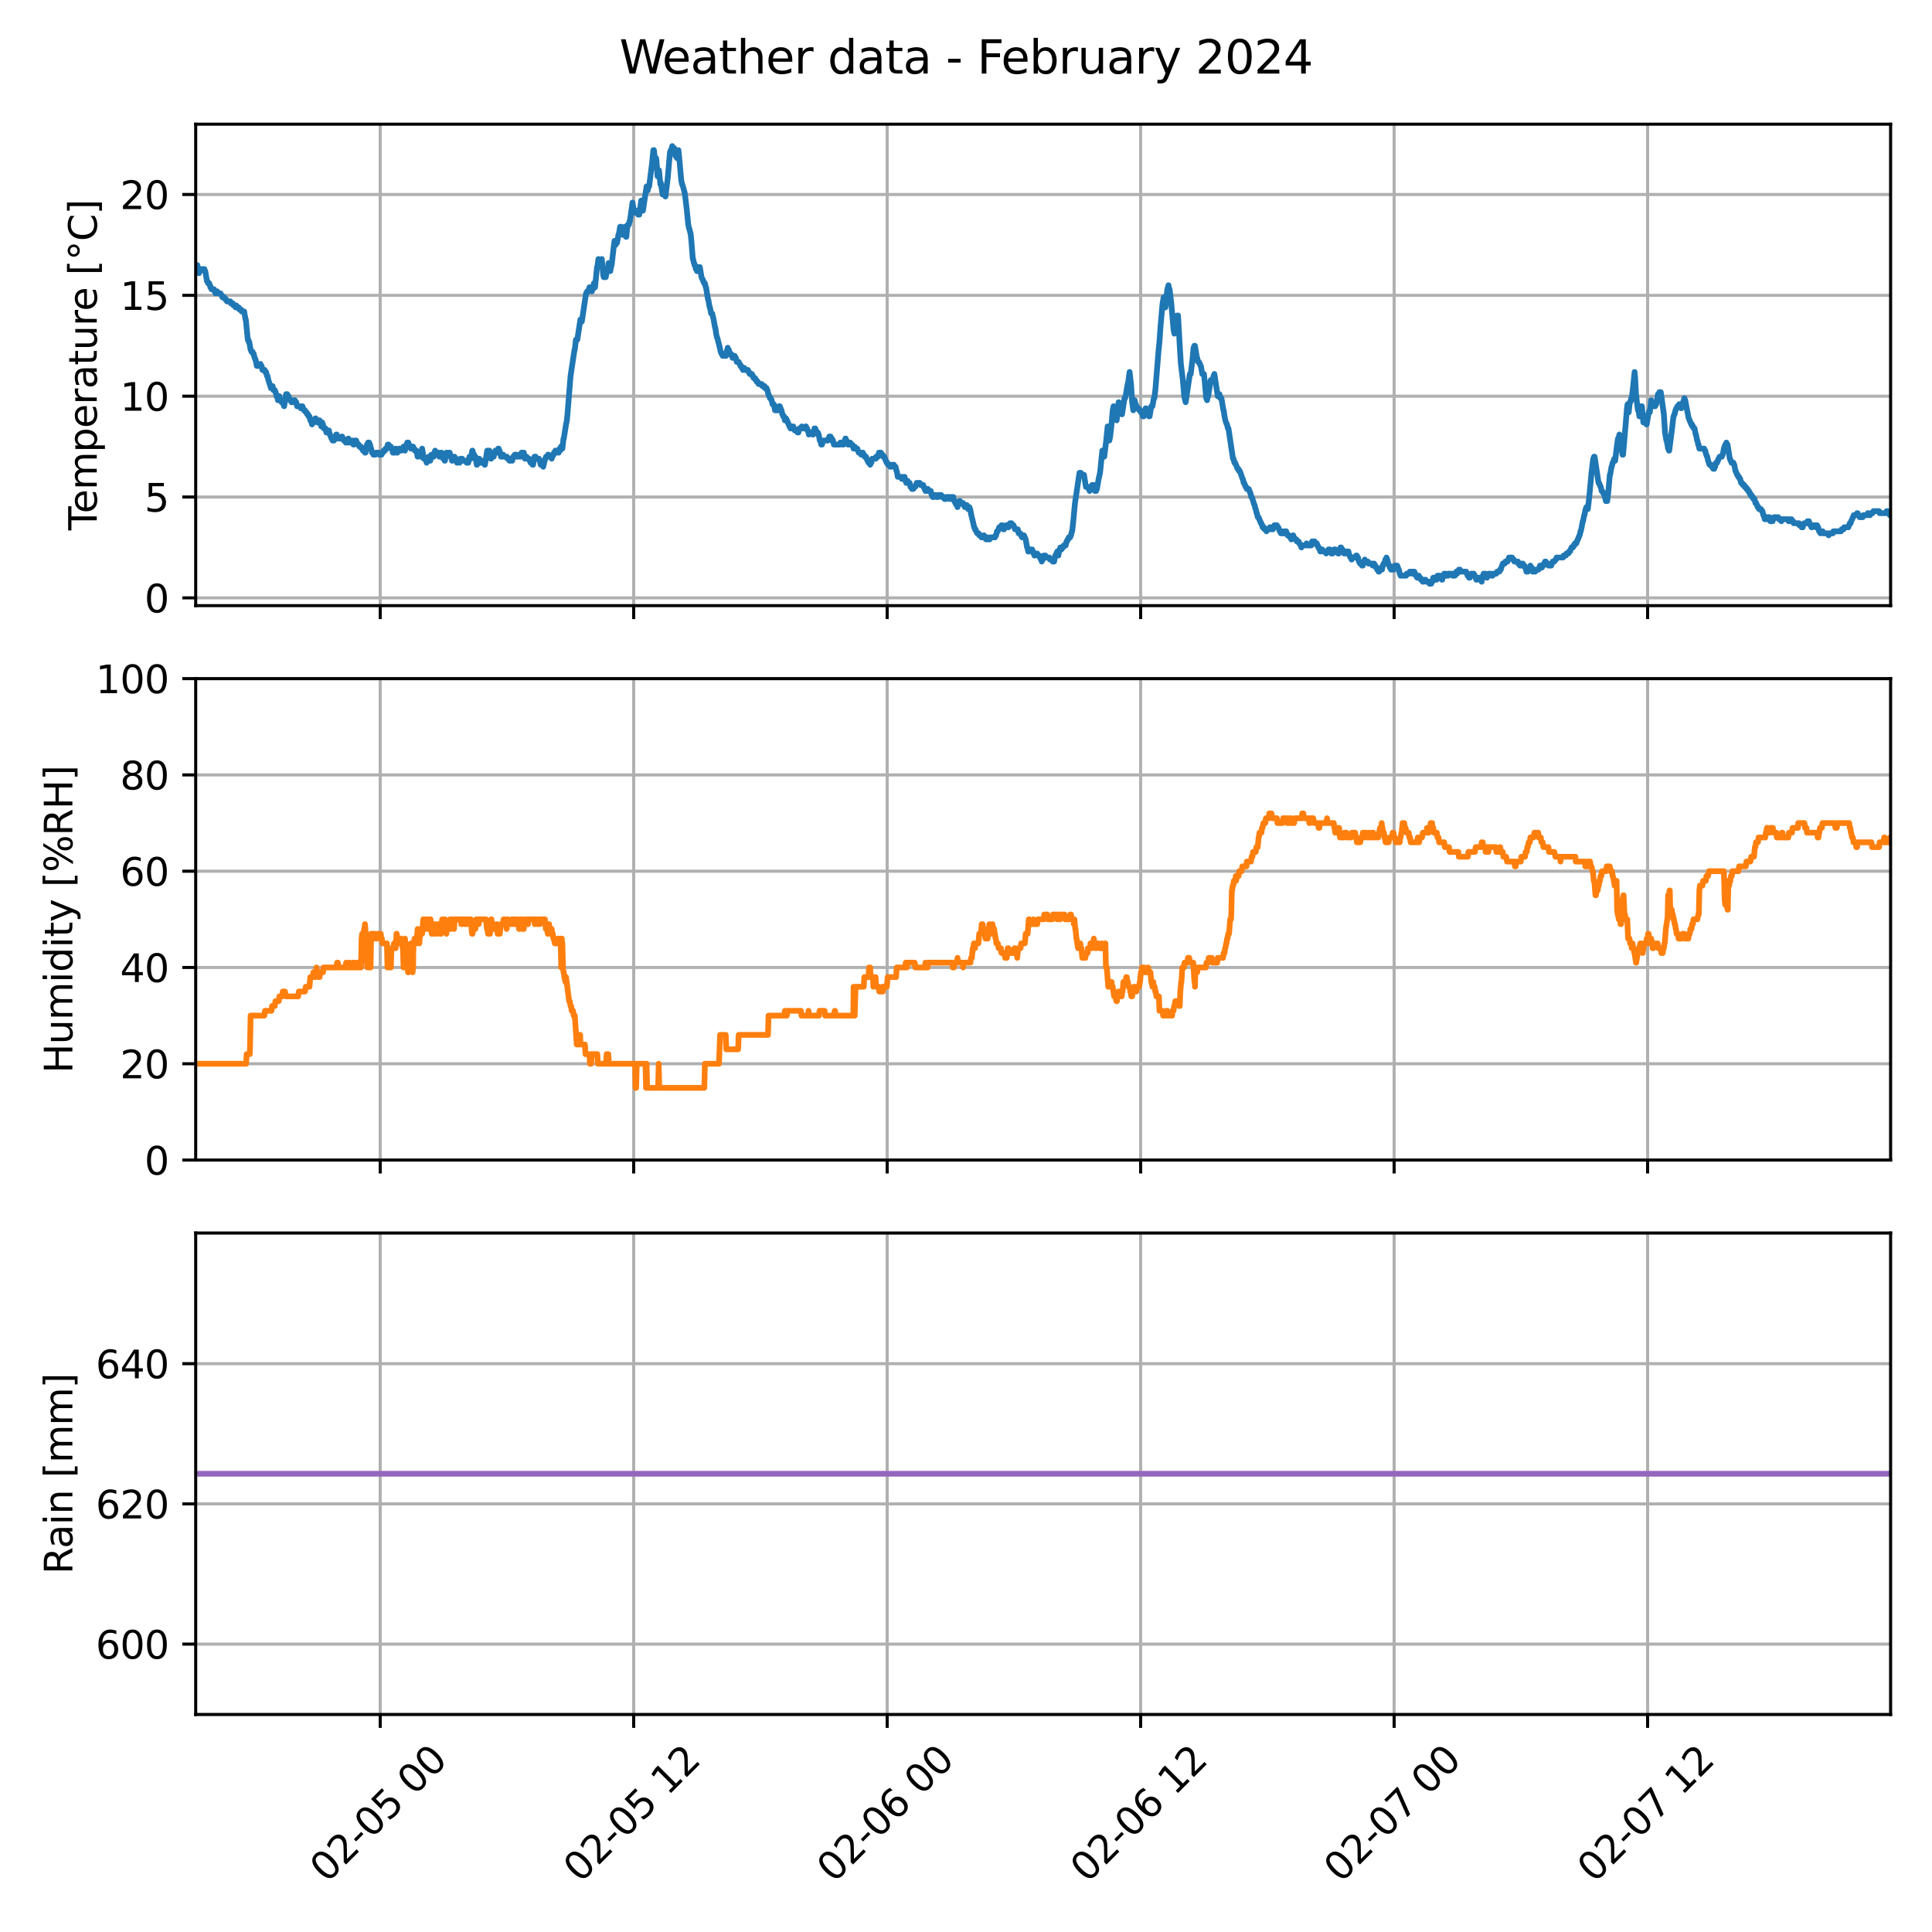 <?xml version="1.0" encoding="utf-8" standalone="no"?>
<!DOCTYPE svg PUBLIC "-//W3C//DTD SVG 1.1//EN"
  "http://www.w3.org/Graphics/SVG/1.1/DTD/svg11.dtd">
<svg xmlns:xlink="http://www.w3.org/1999/xlink" width="504pt" height="504pt" viewBox="0 0 504 504" xmlns="http://www.w3.org/2000/svg" version="1.1">
 <defs>
  <style type="text/css">*{stroke-linejoin: round; stroke-linecap: butt}</style>
 </defs>
 <g id="figure_1">
  <g id="patch_1">
   <path d="M 0 504 
L 504 504 
L 504 0 
L 0 0 
z
" style="fill: #ffffff"/>
  </g>
  <g id="axes_1">
   <g id="patch_2">
    <path d="M 51.05 157.992 
L 493.2 157.992 
L 493.2 32.4 
L 51.05 32.4 
z
" style="fill: #ffffff"/>
   </g>
   <g id="matplotlib.axis_1">
    <g id="xtick_1">
     <g id="line2d_1">
      <path d="M 99.186 157.992 
L 99.186 32.4 
" clip-path="url(#pb432813886)" style="fill: none; stroke: #b0b0b0; stroke-width: 0.8; stroke-linecap: square"/>
     </g>
     <g id="line2d_2">
      <defs>
       <path id="ma42c02b2ec" d="M 0 0 
L 0 3.5 
" style="stroke: #000000; stroke-width: 0.8"/>
      </defs>
      <g>
       <use xlink:href="#ma42c02b2ec" x="99.186" y="157.992" style="stroke: #000000; stroke-width: 0.8"/>
      </g>
     </g>
    </g>
    <g id="xtick_2">
     <g id="line2d_3">
      <path d="M 165.311 157.992 
L 165.311 32.4 
" clip-path="url(#pb432813886)" style="fill: none; stroke: #b0b0b0; stroke-width: 0.8; stroke-linecap: square"/>
     </g>
     <g id="line2d_4">
      <g>
       <use xlink:href="#ma42c02b2ec" x="165.311" y="157.992" style="stroke: #000000; stroke-width: 0.8"/>
      </g>
     </g>
    </g>
    <g id="xtick_3">
     <g id="line2d_5">
      <path d="M 231.436 157.992 
L 231.436 32.4 
" clip-path="url(#pb432813886)" style="fill: none; stroke: #b0b0b0; stroke-width: 0.8; stroke-linecap: square"/>
     </g>
     <g id="line2d_6">
      <g>
       <use xlink:href="#ma42c02b2ec" x="231.436" y="157.992" style="stroke: #000000; stroke-width: 0.8"/>
      </g>
     </g>
    </g>
    <g id="xtick_4">
     <g id="line2d_7">
      <path d="M 297.56 157.992 
L 297.56 32.4 
" clip-path="url(#pb432813886)" style="fill: none; stroke: #b0b0b0; stroke-width: 0.8; stroke-linecap: square"/>
     </g>
     <g id="line2d_8">
      <g>
       <use xlink:href="#ma42c02b2ec" x="297.56" y="157.992" style="stroke: #000000; stroke-width: 0.8"/>
      </g>
     </g>
    </g>
    <g id="xtick_5">
     <g id="line2d_9">
      <path d="M 363.685 157.992 
L 363.685 32.4 
" clip-path="url(#pb432813886)" style="fill: none; stroke: #b0b0b0; stroke-width: 0.8; stroke-linecap: square"/>
     </g>
     <g id="line2d_10">
      <g>
       <use xlink:href="#ma42c02b2ec" x="363.685" y="157.992" style="stroke: #000000; stroke-width: 0.8"/>
      </g>
     </g>
    </g>
    <g id="xtick_6">
     <g id="line2d_11">
      <path d="M 429.81 157.992 
L 429.81 32.4 
" clip-path="url(#pb432813886)" style="fill: none; stroke: #b0b0b0; stroke-width: 0.8; stroke-linecap: square"/>
     </g>
     <g id="line2d_12">
      <g>
       <use xlink:href="#ma42c02b2ec" x="429.81" y="157.992" style="stroke: #000000; stroke-width: 0.8"/>
      </g>
     </g>
    </g>
   </g>
   <g id="matplotlib.axis_2">
    <g id="ytick_1">
     <g id="line2d_13">
      <path d="M 51.05 155.966 
L 493.2 155.966 
" clip-path="url(#pb432813886)" style="fill: none; stroke: #b0b0b0; stroke-width: 0.8; stroke-linecap: square"/>
     </g>
     <g id="line2d_14">
      <defs>
       <path id="m791928239b" d="M 0 0 
L -3.5 0 
" style="stroke: #000000; stroke-width: 0.8"/>
      </defs>
      <g>
       <use xlink:href="#m791928239b" x="51.05" y="155.966" style="stroke: #000000; stroke-width: 0.8"/>
      </g>
     </g>
     <g id="text_1">
      <!-- 0 -->
      <g transform="translate(37.688 159.765) scale(0.1 -0.1)">
       <defs>
        <path id="DejaVuSans-30" d="M 2034 4250 
Q 1547 4250 1301 3770 
Q 1056 3291 1056 2328 
Q 1056 1369 1301 889 
Q 1547 409 2034 409 
Q 2525 409 2770 889 
Q 3016 1369 3016 2328 
Q 3016 3291 2770 3770 
Q 2525 4250 2034 4250 
z
M 2034 4750 
Q 2819 4750 3233 4129 
Q 3647 3509 3647 2328 
Q 3647 1150 3233 529 
Q 2819 -91 2034 -91 
Q 1250 -91 836 529 
Q 422 1150 422 2328 
Q 422 3509 836 4129 
Q 1250 4750 2034 4750 
z
" transform="scale(0.016)"/>
       </defs>
       <use xlink:href="#DejaVuSans-30"/>
      </g>
     </g>
    </g>
    <g id="ytick_2">
     <g id="line2d_15">
      <path d="M 51.05 129.658 
L 493.2 129.658 
" clip-path="url(#pb432813886)" style="fill: none; stroke: #b0b0b0; stroke-width: 0.8; stroke-linecap: square"/>
     </g>
     <g id="line2d_16">
      <g>
       <use xlink:href="#m791928239b" x="51.05" y="129.658" style="stroke: #000000; stroke-width: 0.8"/>
      </g>
     </g>
     <g id="text_2">
      <!-- 5 -->
      <g transform="translate(37.688 133.458) scale(0.1 -0.1)">
       <defs>
        <path id="DejaVuSans-35" d="M 691 4666 
L 3169 4666 
L 3169 4134 
L 1269 4134 
L 1269 2991 
Q 1406 3038 1543 3061 
Q 1681 3084 1819 3084 
Q 2600 3084 3056 2656 
Q 3513 2228 3513 1497 
Q 3513 744 3044 326 
Q 2575 -91 1722 -91 
Q 1428 -91 1123 -41 
Q 819 9 494 109 
L 494 744 
Q 775 591 1075 516 
Q 1375 441 1709 441 
Q 2250 441 2565 725 
Q 2881 1009 2881 1497 
Q 2881 1984 2565 2268 
Q 2250 2553 1709 2553 
Q 1456 2553 1204 2497 
Q 953 2441 691 2322 
L 691 4666 
z
" transform="scale(0.016)"/>
       </defs>
       <use xlink:href="#DejaVuSans-35"/>
      </g>
     </g>
    </g>
    <g id="ytick_3">
     <g id="line2d_17">
      <path d="M 51.05 103.351 
L 493.2 103.351 
" clip-path="url(#pb432813886)" style="fill: none; stroke: #b0b0b0; stroke-width: 0.8; stroke-linecap: square"/>
     </g>
     <g id="line2d_18">
      <g>
       <use xlink:href="#m791928239b" x="51.05" y="103.351" style="stroke: #000000; stroke-width: 0.8"/>
      </g>
     </g>
     <g id="text_3">
      <!-- 10 -->
      <g transform="translate(31.325 107.15) scale(0.1 -0.1)">
       <defs>
        <path id="DejaVuSans-31" d="M 794 531 
L 1825 531 
L 1825 4091 
L 703 3866 
L 703 4441 
L 1819 4666 
L 2450 4666 
L 2450 531 
L 3481 531 
L 3481 0 
L 794 0 
L 794 531 
z
" transform="scale(0.016)"/>
       </defs>
       <use xlink:href="#DejaVuSans-31"/>
       <use xlink:href="#DejaVuSans-30" x="63.623"/>
      </g>
     </g>
    </g>
    <g id="ytick_4">
     <g id="line2d_19">
      <path d="M 51.05 77.044 
L 493.2 77.044 
" clip-path="url(#pb432813886)" style="fill: none; stroke: #b0b0b0; stroke-width: 0.8; stroke-linecap: square"/>
     </g>
     <g id="line2d_20">
      <g>
       <use xlink:href="#m791928239b" x="51.05" y="77.044" style="stroke: #000000; stroke-width: 0.8"/>
      </g>
     </g>
     <g id="text_4">
      <!-- 15 -->
      <g transform="translate(31.325 80.843) scale(0.1 -0.1)">
       <use xlink:href="#DejaVuSans-31"/>
       <use xlink:href="#DejaVuSans-35" x="63.623"/>
      </g>
     </g>
    </g>
    <g id="ytick_5">
     <g id="line2d_21">
      <path d="M 51.05 50.736 
L 493.2 50.736 
" clip-path="url(#pb432813886)" style="fill: none; stroke: #b0b0b0; stroke-width: 0.8; stroke-linecap: square"/>
     </g>
     <g id="line2d_22">
      <g>
       <use xlink:href="#m791928239b" x="51.05" y="50.736" style="stroke: #000000; stroke-width: 0.8"/>
      </g>
     </g>
     <g id="text_5">
      <!-- 20 -->
      <g transform="translate(31.325 54.535) scale(0.1 -0.1)">
       <defs>
        <path id="DejaVuSans-32" d="M 1228 531 
L 3431 531 
L 3431 0 
L 469 0 
L 469 531 
Q 828 903 1448 1529 
Q 2069 2156 2228 2338 
Q 2531 2678 2651 2914 
Q 2772 3150 2772 3378 
Q 2772 3750 2511 3984 
Q 2250 4219 1831 4219 
Q 1534 4219 1204 4116 
Q 875 4013 500 3803 
L 500 4441 
Q 881 4594 1212 4672 
Q 1544 4750 1819 4750 
Q 2544 4750 2975 4387 
Q 3406 4025 3406 3419 
Q 3406 3131 3298 2873 
Q 3191 2616 2906 2266 
Q 2828 2175 2409 1742 
Q 1991 1309 1228 531 
z
" transform="scale(0.016)"/>
       </defs>
       <use xlink:href="#DejaVuSans-32"/>
       <use xlink:href="#DejaVuSans-30" x="63.623"/>
      </g>
     </g>
    </g>
    <g id="text_6">
     <!-- Temperature [°C] -->
     <g transform="translate(25.245 138.347) rotate(-90) scale(0.1 -0.1)">
      <defs>
       <path id="DejaVuSans-54" d="M -19 4666 
L 3928 4666 
L 3928 4134 
L 2272 4134 
L 2272 0 
L 1638 0 
L 1638 4134 
L -19 4134 
L -19 4666 
z
" transform="scale(0.016)"/>
       <path id="DejaVuSans-65" d="M 3597 1894 
L 3597 1613 
L 953 1613 
Q 991 1019 1311 708 
Q 1631 397 2203 397 
Q 2534 397 2845 478 
Q 3156 559 3463 722 
L 3463 178 
Q 3153 47 2828 -22 
Q 2503 -91 2169 -91 
Q 1331 -91 842 396 
Q 353 884 353 1716 
Q 353 2575 817 3079 
Q 1281 3584 2069 3584 
Q 2775 3584 3186 3129 
Q 3597 2675 3597 1894 
z
M 3022 2063 
Q 3016 2534 2758 2815 
Q 2500 3097 2075 3097 
Q 1594 3097 1305 2825 
Q 1016 2553 972 2059 
L 3022 2063 
z
" transform="scale(0.016)"/>
       <path id="DejaVuSans-6d" d="M 3328 2828 
Q 3544 3216 3844 3400 
Q 4144 3584 4550 3584 
Q 5097 3584 5394 3201 
Q 5691 2819 5691 2113 
L 5691 0 
L 5113 0 
L 5113 2094 
Q 5113 2597 4934 2840 
Q 4756 3084 4391 3084 
Q 3944 3084 3684 2787 
Q 3425 2491 3425 1978 
L 3425 0 
L 2847 0 
L 2847 2094 
Q 2847 2600 2669 2842 
Q 2491 3084 2119 3084 
Q 1678 3084 1418 2786 
Q 1159 2488 1159 1978 
L 1159 0 
L 581 0 
L 581 3500 
L 1159 3500 
L 1159 2956 
Q 1356 3278 1631 3431 
Q 1906 3584 2284 3584 
Q 2666 3584 2933 3390 
Q 3200 3197 3328 2828 
z
" transform="scale(0.016)"/>
       <path id="DejaVuSans-70" d="M 1159 525 
L 1159 -1331 
L 581 -1331 
L 581 3500 
L 1159 3500 
L 1159 2969 
Q 1341 3281 1617 3432 
Q 1894 3584 2278 3584 
Q 2916 3584 3314 3078 
Q 3713 2572 3713 1747 
Q 3713 922 3314 415 
Q 2916 -91 2278 -91 
Q 1894 -91 1617 61 
Q 1341 213 1159 525 
z
M 3116 1747 
Q 3116 2381 2855 2742 
Q 2594 3103 2138 3103 
Q 1681 3103 1420 2742 
Q 1159 2381 1159 1747 
Q 1159 1113 1420 752 
Q 1681 391 2138 391 
Q 2594 391 2855 752 
Q 3116 1113 3116 1747 
z
" transform="scale(0.016)"/>
       <path id="DejaVuSans-72" d="M 2631 2963 
Q 2534 3019 2420 3045 
Q 2306 3072 2169 3072 
Q 1681 3072 1420 2755 
Q 1159 2438 1159 1844 
L 1159 0 
L 581 0 
L 581 3500 
L 1159 3500 
L 1159 2956 
Q 1341 3275 1631 3429 
Q 1922 3584 2338 3584 
Q 2397 3584 2469 3576 
Q 2541 3569 2628 3553 
L 2631 2963 
z
" transform="scale(0.016)"/>
       <path id="DejaVuSans-61" d="M 2194 1759 
Q 1497 1759 1228 1600 
Q 959 1441 959 1056 
Q 959 750 1161 570 
Q 1363 391 1709 391 
Q 2188 391 2477 730 
Q 2766 1069 2766 1631 
L 2766 1759 
L 2194 1759 
z
M 3341 1997 
L 3341 0 
L 2766 0 
L 2766 531 
Q 2569 213 2275 61 
Q 1981 -91 1556 -91 
Q 1019 -91 701 211 
Q 384 513 384 1019 
Q 384 1609 779 1909 
Q 1175 2209 1959 2209 
L 2766 2209 
L 2766 2266 
Q 2766 2663 2505 2880 
Q 2244 3097 1772 3097 
Q 1472 3097 1187 3025 
Q 903 2953 641 2809 
L 641 3341 
Q 956 3463 1253 3523 
Q 1550 3584 1831 3584 
Q 2591 3584 2966 3190 
Q 3341 2797 3341 1997 
z
" transform="scale(0.016)"/>
       <path id="DejaVuSans-74" d="M 1172 4494 
L 1172 3500 
L 2356 3500 
L 2356 3053 
L 1172 3053 
L 1172 1153 
Q 1172 725 1289 603 
Q 1406 481 1766 481 
L 2356 481 
L 2356 0 
L 1766 0 
Q 1100 0 847 248 
Q 594 497 594 1153 
L 594 3053 
L 172 3053 
L 172 3500 
L 594 3500 
L 594 4494 
L 1172 4494 
z
" transform="scale(0.016)"/>
       <path id="DejaVuSans-75" d="M 544 1381 
L 544 3500 
L 1119 3500 
L 1119 1403 
Q 1119 906 1312 657 
Q 1506 409 1894 409 
Q 2359 409 2629 706 
Q 2900 1003 2900 1516 
L 2900 3500 
L 3475 3500 
L 3475 0 
L 2900 0 
L 2900 538 
Q 2691 219 2414 64 
Q 2138 -91 1772 -91 
Q 1169 -91 856 284 
Q 544 659 544 1381 
z
M 1991 3584 
L 1991 3584 
z
" transform="scale(0.016)"/>
       <path id="DejaVuSans-20" transform="scale(0.016)"/>
       <path id="DejaVuSans-5b" d="M 550 4863 
L 1875 4863 
L 1875 4416 
L 1125 4416 
L 1125 -397 
L 1875 -397 
L 1875 -844 
L 550 -844 
L 550 4863 
z
" transform="scale(0.016)"/>
       <path id="DejaVuSans-b0" d="M 1600 4347 
Q 1350 4347 1178 4173 
Q 1006 4000 1006 3750 
Q 1006 3503 1178 3333 
Q 1350 3163 1600 3163 
Q 1850 3163 2022 3333 
Q 2194 3503 2194 3750 
Q 2194 3997 2020 4172 
Q 1847 4347 1600 4347 
z
M 1600 4750 
Q 1800 4750 1984 4673 
Q 2169 4597 2303 4453 
Q 2447 4313 2519 4134 
Q 2591 3956 2591 3750 
Q 2591 3338 2302 3052 
Q 2013 2766 1594 2766 
Q 1172 2766 890 3047 
Q 609 3328 609 3750 
Q 609 4169 896 4459 
Q 1184 4750 1600 4750 
z
" transform="scale(0.016)"/>
       <path id="DejaVuSans-43" d="M 4122 4306 
L 4122 3641 
Q 3803 3938 3442 4084 
Q 3081 4231 2675 4231 
Q 1875 4231 1450 3742 
Q 1025 3253 1025 2328 
Q 1025 1406 1450 917 
Q 1875 428 2675 428 
Q 3081 428 3442 575 
Q 3803 722 4122 1019 
L 4122 359 
Q 3791 134 3420 21 
Q 3050 -91 2638 -91 
Q 1578 -91 968 557 
Q 359 1206 359 2328 
Q 359 3453 968 4101 
Q 1578 4750 2638 4750 
Q 3056 4750 3426 4639 
Q 3797 4528 4122 4306 
z
" transform="scale(0.016)"/>
       <path id="DejaVuSans-5d" d="M 1947 4863 
L 1947 -844 
L 622 -844 
L 622 -397 
L 1369 -397 
L 1369 4416 
L 622 4416 
L 622 4863 
L 1947 4863 
z
" transform="scale(0.016)"/>
      </defs>
      <use xlink:href="#DejaVuSans-54"/>
      <use xlink:href="#DejaVuSans-65" x="44.084"/>
      <use xlink:href="#DejaVuSans-6d" x="105.607"/>
      <use xlink:href="#DejaVuSans-70" x="203.02"/>
      <use xlink:href="#DejaVuSans-65" x="266.496"/>
      <use xlink:href="#DejaVuSans-72" x="328.02"/>
      <use xlink:href="#DejaVuSans-61" x="369.133"/>
      <use xlink:href="#DejaVuSans-74" x="430.412"/>
      <use xlink:href="#DejaVuSans-75" x="469.621"/>
      <use xlink:href="#DejaVuSans-72" x="533"/>
      <use xlink:href="#DejaVuSans-65" x="571.863"/>
      <use xlink:href="#DejaVuSans-20" x="633.387"/>
      <use xlink:href="#DejaVuSans-5b" x="665.174"/>
      <use xlink:href="#DejaVuSans-b0" x="704.188"/>
      <use xlink:href="#DejaVuSans-43" x="754.188"/>
      <use xlink:href="#DejaVuSans-5d" x="824.012"/>
     </g>
    </g>
   </g>
   <g id="line2d_23">
    <path d="M 51.05 69.151 
L 51.491 69.151 
L 51.858 71.256 
L 51.932 71.256 
L 52.079 70.73 
L 52.226 70.73 
L 52.372 70.204 
L 53.328 70.204 
L 53.401 70.73 
L 53.549 70.73 
L 53.989 73.361 
L 54.136 73.361 
L 54.283 73.887 
L 54.577 73.887 
L 54.724 74.413 
L 54.797 74.413 
L 54.871 74.939 
L 55.017 74.939 
L 55.164 75.465 
L 55.826 75.465 
L 55.973 75.991 
L 56.12 75.991 
L 56.193 76.518 
L 56.414 75.991 
L 56.634 75.991 
L 56.781 76.518 
L 57.515 76.518 
L 57.736 77.044 
L 57.883 77.044 
L 58.03 77.57 
L 58.544 77.57 
L 58.765 78.096 
L 58.985 78.096 
L 59.205 78.622 
L 60.087 78.622 
L 60.234 79.148 
L 60.748 79.148 
L 60.895 79.674 
L 61.336 79.674 
L 61.483 80.201 
L 61.63 79.674 
L 61.777 80.201 
L 62.291 80.201 
L 62.438 80.727 
L 62.879 80.727 
L 63.026 81.253 
L 63.687 81.253 
L 64.055 83.357 
L 64.128 83.357 
L 64.275 84.936 
L 64.642 88.619 
L 64.789 88.619 
L 64.863 89.145 
L 65.009 89.145 
L 65.377 91.25 
L 65.45 91.25 
L 65.597 91.776 
L 65.892 91.776 
L 66.038 92.302 
L 66.185 92.302 
L 66.406 93.354 
L 66.479 93.354 
L 66.626 93.88 
L 66.699 93.88 
L 66.993 95.459 
L 67.875 95.459 
L 67.948 94.933 
L 68.022 95.459 
L 68.242 95.459 
L 68.463 96.511 
L 69.051 96.511 
L 69.197 97.037 
L 69.418 97.037 
L 69.638 98.09 
L 69.785 98.09 
L 70.006 99.142 
L 70.52 100.72 
L 70.593 100.72 
L 70.667 101.246 
L 70.814 100.72 
L 71.108 100.72 
L 71.328 101.773 
L 71.695 101.773 
L 71.842 102.299 
L 71.916 102.299 
L 72.136 103.351 
L 72.283 103.351 
L 72.503 104.403 
L 72.577 104.403 
L 72.724 103.351 
L 72.871 103.351 
L 73.091 104.403 
L 73.312 104.403 
L 73.459 104.929 
L 73.753 104.929 
L 73.9 105.456 
L 73.973 105.456 
L 74.12 105.982 
L 74.634 102.825 
L 74.928 102.825 
L 75.075 103.351 
L 75.295 103.351 
L 75.442 103.877 
L 75.663 104.403 
L 75.883 104.403 
L 76.03 104.929 
L 76.398 104.929 
L 76.545 104.403 
L 76.618 104.403 
L 76.691 104.929 
L 76.838 104.403 
L 76.912 104.403 
L 77.132 104.929 
L 77.279 104.929 
L 77.5 105.982 
L 78.234 105.982 
L 78.455 106.508 
L 78.528 106.508 
L 78.675 105.982 
L 78.896 105.982 
L 79.043 106.508 
L 79.116 106.508 
L 79.263 107.034 
L 79.557 107.034 
L 79.777 107.56 
L 79.998 107.56 
L 80.144 108.086 
L 80.365 108.086 
L 80.512 108.613 
L 80.732 108.613 
L 80.953 109.665 
L 81.027 109.665 
L 81.247 110.191 
L 81.32 110.191 
L 81.394 110.717 
L 81.541 110.191 
L 81.834 110.191 
L 81.981 109.665 
L 82.128 109.665 
L 82.275 109.139 
L 82.349 109.139 
L 82.716 110.191 
L 82.863 110.191 
L 83.01 109.665 
L 83.377 109.665 
L 83.598 110.717 
L 83.745 110.717 
L 83.818 111.243 
L 84.039 110.191 
L 84.186 110.717 
L 84.259 110.717 
L 84.479 111.769 
L 84.92 111.769 
L 85.141 112.822 
L 85.361 112.296 
L 85.802 112.296 
L 86.022 113.348 
L 86.096 113.348 
L 86.243 113.874 
L 86.39 113.874 
L 86.463 114.4 
L 86.61 114.4 
L 86.757 114.926 
L 87.124 114.926 
L 87.271 114.4 
L 87.492 114.4 
L 87.712 113.348 
L 87.859 113.348 
L 88.079 114.4 
L 89.035 114.4 
L 89.182 113.874 
L 89.255 113.874 
L 89.475 114.4 
L 89.549 114.4 
L 89.696 114.926 
L 90.063 114.926 
L 90.21 115.452 
L 90.504 115.452 
L 90.577 114.926 
L 90.725 114.926 
L 90.871 114.4 
L 91.092 115.452 
L 91.533 115.452 
L 91.68 114.926 
L 91.974 114.926 
L 92.194 115.979 
L 92.341 115.979 
L 92.561 114.926 
L 92.928 114.926 
L 93.075 115.452 
L 93.149 115.452 
L 93.296 115.979 
L 93.59 115.979 
L 93.737 116.505 
L 94.178 116.505 
L 94.325 117.031 
L 94.545 117.031 
L 94.692 117.557 
L 94.765 117.557 
L 94.839 117.031 
L 95.206 118.083 
L 95.353 118.083 
L 95.72 115.979 
L 95.867 115.979 
L 96.014 115.452 
L 96.308 115.452 
L 96.455 115.979 
L 96.529 115.979 
L 96.749 117.031 
L 96.823 117.031 
L 97.043 118.083 
L 97.263 118.083 
L 97.41 118.609 
L 97.924 118.609 
L 98.071 118.083 
L 98.806 118.083 
L 98.954 118.609 
L 99.541 118.609 
L 99.688 118.083 
L 99.908 118.083 
L 100.055 117.557 
L 100.423 117.557 
L 100.569 117.031 
L 100.937 117.031 
L 101.157 115.979 
L 101.378 115.979 
L 101.525 116.505 
L 101.966 116.505 
L 102.113 117.031 
L 102.26 117.031 
L 102.48 118.083 
L 102.994 118.083 
L 103.214 117.031 
L 103.435 118.083 
L 103.655 118.083 
L 103.802 117.557 
L 103.949 117.557 
L 104.096 117.031 
L 104.317 117.031 
L 104.39 117.557 
L 104.684 117.557 
L 104.904 117.031 
L 105.125 117.031 
L 105.272 116.505 
L 105.419 117.031 
L 105.565 117.031 
L 105.639 117.557 
L 105.86 116.505 
L 106.227 115.452 
L 106.521 115.452 
L 106.668 115.979 
L 106.741 115.979 
L 106.888 116.505 
L 107.109 116.505 
L 107.182 117.031 
L 107.402 116.505 
L 107.77 116.505 
L 107.843 117.031 
L 108.064 117.031 
L 108.21 117.557 
L 108.652 117.557 
L 108.945 119.135 
L 109.166 118.083 
L 109.533 118.083 
L 109.754 119.135 
L 110.121 117.031 
L 110.562 119.662 
L 111.002 119.662 
L 111.296 120.714 
L 111.811 119.135 
L 112.031 120.188 
L 112.252 120.188 
L 112.545 118.609 
L 112.986 118.609 
L 113.133 119.135 
L 113.353 118.083 
L 113.427 118.083 
L 113.5 117.557 
L 113.647 118.083 
L 113.721 118.083 
L 113.868 118.609 
L 114.015 118.083 
L 114.382 118.083 
L 114.603 119.135 
L 114.676 119.135 
L 114.896 118.083 
L 115.19 118.083 
L 115.411 119.135 
L 115.484 119.135 
L 115.631 119.662 
L 115.851 119.662 
L 115.998 120.188 
L 116.072 120.188 
L 116.439 118.083 
L 116.66 118.083 
L 116.807 118.609 
L 117.027 118.609 
L 117.174 118.083 
L 117.321 118.083 
L 117.541 119.135 
L 117.688 119.135 
L 117.909 120.188 
L 118.056 120.188 
L 118.203 119.662 
L 118.423 119.135 
L 118.57 119.135 
L 118.717 119.662 
L 119.011 119.662 
L 119.231 120.714 
L 119.305 120.714 
L 119.452 120.188 
L 119.672 120.188 
L 119.893 120.714 
L 120.113 119.662 
L 120.554 119.662 
L 120.701 120.188 
L 121.582 120.188 
L 121.729 120.714 
L 122.17 120.714 
L 122.464 119.135 
L 122.537 119.135 
L 122.684 119.662 
L 122.831 119.662 
L 123.199 117.557 
L 123.272 117.557 
L 123.492 118.609 
L 123.566 118.609 
L 123.639 119.135 
L 123.713 118.609 
L 123.787 119.135 
L 124.007 119.135 
L 124.374 121.24 
L 124.448 121.24 
L 124.668 120.188 
L 124.742 120.188 
L 124.889 119.662 
L 125.036 119.662 
L 125.256 120.714 
L 125.476 120.714 
L 125.623 120.188 
L 125.77 120.714 
L 126.137 120.714 
L 126.211 120.188 
L 126.431 121.24 
L 126.505 121.24 
L 127.093 117.557 
L 127.681 117.557 
L 128.048 119.662 
L 128.121 119.662 
L 128.268 119.135 
L 128.415 119.135 
L 128.562 118.609 
L 128.709 119.135 
L 128.782 119.135 
L 129.003 118.083 
L 129.076 118.083 
L 129.223 117.557 
L 129.297 117.557 
L 129.444 118.083 
L 129.738 118.083 
L 129.958 117.031 
L 130.105 117.031 
L 130.252 117.557 
L 130.326 117.557 
L 130.546 118.609 
L 130.619 118.609 
L 130.693 119.135 
L 130.913 119.135 
L 131.06 118.609 
L 131.28 118.609 
L 131.427 119.135 
L 132.236 119.135 
L 132.383 119.662 
L 132.75 119.662 
L 132.897 120.188 
L 133.117 120.188 
L 133.264 119.662 
L 133.338 119.662 
L 133.485 120.188 
L 133.631 120.188 
L 133.852 119.135 
L 134.146 119.135 
L 134.293 118.609 
L 134.66 118.609 
L 134.807 119.135 
L 135.322 119.135 
L 135.468 118.609 
L 135.615 118.609 
L 135.762 119.135 
L 135.836 119.135 
L 136.056 118.083 
L 136.13 118.083 
L 136.277 118.609 
L 136.423 118.083 
L 136.644 118.083 
L 136.938 119.662 
L 137.085 119.135 
L 137.379 119.135 
L 137.526 119.662 
L 138.04 119.662 
L 138.187 120.188 
L 138.407 120.714 
L 138.628 120.714 
L 138.774 120.188 
L 138.921 121.24 
L 139.069 121.24 
L 139.436 119.135 
L 139.73 119.135 
L 139.877 119.662 
L 140.611 119.662 
L 140.758 120.188 
L 140.832 120.188 
L 141.052 121.24 
L 141.346 121.24 
L 141.493 120.714 
L 141.713 121.766 
L 142.081 120.188 
L 142.228 119.662 
L 142.301 119.662 
L 142.448 119.135 
L 142.816 119.135 
L 142.963 118.609 
L 143.11 118.609 
L 143.256 119.135 
L 143.844 119.135 
L 143.917 119.662 
L 144.064 119.135 
L 144.138 119.135 
L 144.285 118.609 
L 144.432 118.609 
L 144.506 118.083 
L 144.726 118.083 
L 144.873 117.557 
L 145.387 117.557 
L 145.534 118.083 
L 145.754 118.083 
L 145.975 117.031 
L 146.048 117.031 
L 146.122 117.557 
L 146.342 116.505 
L 146.489 116.505 
L 146.636 117.031 
L 146.709 117.031 
L 147.003 114.4 
L 147.077 114.4 
L 147.665 110.717 
L 147.885 109.665 
L 148.032 108.086 
L 148.84 98.09 
L 149.869 91.25 
L 149.942 91.25 
L 150.236 88.619 
L 150.604 88.619 
L 151.412 83.357 
L 151.558 83.357 
L 151.705 83.884 
L 151.779 83.884 
L 152.881 76.518 
L 153.028 76.518 
L 153.175 75.991 
L 153.542 75.991 
L 153.763 74.939 
L 153.836 74.939 
L 153.983 75.465 
L 154.13 75.465 
L 154.277 75.991 
L 154.424 75.991 
L 154.571 75.465 
L 154.644 75.465 
L 154.938 73.887 
L 155.159 74.939 
L 155.232 74.939 
L 155.379 73.361 
L 155.746 69.678 
L 155.82 69.678 
L 156.114 67.573 
L 156.334 68.625 
L 156.481 68.625 
L 156.554 68.099 
L 156.701 68.625 
L 156.848 68.099 
L 156.996 67.573 
L 157.363 71.782 
L 157.51 72.308 
L 157.657 72.308 
L 157.804 71.782 
L 157.951 72.308 
L 158.024 72.308 
L 158.318 70.73 
L 158.538 70.73 
L 158.759 68.625 
L 158.832 69.151 
L 158.906 69.151 
L 159.199 70.73 
L 159.493 69.151 
L 159.567 69.151 
L 159.861 66.521 
L 160.155 63.89 
L 160.302 62.838 
L 160.522 63.89 
L 160.596 63.89 
L 160.743 62.838 
L 160.89 63.364 
L 160.963 63.364 
L 161.33 61.259 
L 161.404 61.259 
L 161.771 59.155 
L 162.065 59.155 
L 162.433 61.259 
L 162.653 61.259 
L 163.02 59.155 
L 163.314 61.785 
L 163.388 61.785 
L 163.534 60.207 
L 163.755 58.628 
L 164.048 58.628 
L 164.269 57.576 
L 164.342 57.576 
L 165.004 52.841 
L 165.445 55.472 
L 165.592 54.945 
L 165.665 54.945 
L 165.812 55.472 
L 166.179 55.472 
L 166.253 54.945 
L 166.473 55.998 
L 166.767 55.998 
L 167.281 52.315 
L 167.722 54.945 
L 168.677 48.632 
L 168.751 48.632 
L 168.971 49.684 
L 169.191 48.632 
L 169.339 48.632 
L 170.073 42.844 
L 170.441 39.161 
L 170.588 39.161 
L 170.881 41.792 
L 170.955 42.318 
L 171.175 41.266 
L 171.249 41.792 
L 171.542 46.001 
L 171.689 46.001 
L 171.91 44.422 
L 172.277 48.106 
L 172.351 47.579 
L 172.865 50.736 
L 172.939 50.736 
L 173.159 48.632 
L 173.233 49.158 
L 173.6 51.262 
L 174.187 46.527 
L 174.775 39.687 
L 174.996 39.161 
L 175.143 39.161 
L 175.363 38.109 
L 175.584 39.687 
L 175.804 38.635 
L 175.877 38.635 
L 176.245 40.739 
L 176.318 40.739 
L 176.392 40.213 
L 176.612 41.266 
L 176.979 39.161 
L 177.2 41.266 
L 177.714 47.053 
L 177.935 48.106 
L 178.008 48.106 
L 178.596 50.21 
L 178.816 51.789 
L 179.183 54.945 
L 179.551 58.628 
L 179.771 59.681 
L 179.845 59.681 
L 180.065 60.733 
L 180.139 60.733 
L 180.36 62.838 
L 180.727 67.573 
L 180.8 67.573 
L 181.02 68.625 
L 181.094 68.625 
L 181.167 69.151 
L 181.314 69.151 
L 181.534 70.204 
L 181.682 70.204 
L 181.828 70.73 
L 181.975 70.204 
L 182.049 70.204 
L 182.196 69.678 
L 182.563 69.678 
L 183.004 72.308 
L 183.224 72.834 
L 183.298 72.834 
L 183.445 73.361 
L 183.518 73.361 
L 183.665 73.887 
L 183.886 73.887 
L 184.106 74.939 
L 184.179 74.939 
L 184.694 78.096 
L 184.767 78.096 
L 185.135 80.201 
L 185.208 80.201 
L 185.502 81.779 
L 185.796 81.779 
L 186.163 83.357 
L 186.531 85.462 
L 186.604 85.462 
L 186.824 87.04 
L 187.045 88.093 
L 187.118 88.093 
L 187.78 90.723 
L 188 91.776 
L 188.074 91.776 
L 188.221 92.302 
L 188.368 92.302 
L 188.514 92.828 
L 189.396 92.828 
L 189.69 91.25 
L 189.763 91.25 
L 189.837 90.723 
L 189.91 91.25 
L 190.131 91.25 
L 190.351 92.302 
L 190.718 92.302 
L 190.865 92.828 
L 190.939 92.828 
L 191.086 93.354 
L 191.159 93.354 
L 191.233 92.828 
L 191.673 92.828 
L 191.82 93.354 
L 191.967 93.354 
L 192.188 94.407 
L 192.703 94.407 
L 192.923 94.933 
L 192.996 94.933 
L 193.143 95.459 
L 193.364 95.459 
L 193.51 95.985 
L 193.657 95.985 
L 193.804 96.511 
L 193.878 96.511 
L 194.025 95.985 
L 194.172 95.985 
L 194.318 96.511 
L 195.127 96.511 
L 195.274 97.037 
L 195.421 97.037 
L 195.567 97.563 
L 196.155 97.563 
L 196.302 98.09 
L 196.449 98.09 
L 196.596 98.616 
L 196.963 98.616 
L 197.11 99.142 
L 197.331 99.142 
L 197.478 99.668 
L 197.772 99.668 
L 197.919 100.194 
L 198.727 100.194 
L 198.874 100.72 
L 199.461 100.72 
L 199.535 101.246 
L 199.976 101.246 
L 200.123 101.773 
L 200.196 101.773 
L 200.417 102.825 
L 200.49 102.825 
L 200.637 103.351 
L 200.711 103.351 
L 200.857 103.877 
L 201.078 103.877 
L 201.225 104.403 
L 201.298 104.403 
L 201.519 105.456 
L 201.886 105.456 
L 202.18 107.034 
L 202.988 107.034 
L 203.209 105.982 
L 203.429 105.982 
L 203.576 106.508 
L 203.65 106.508 
L 203.723 107.034 
L 203.87 107.034 
L 204.09 108.086 
L 204.164 108.086 
L 204.31 108.613 
L 204.531 108.613 
L 204.751 109.665 
L 204.972 109.665 
L 205.045 109.139 
L 205.266 109.665 
L 205.339 109.665 
L 205.486 110.191 
L 205.56 110.191 
L 205.707 110.717 
L 205.78 110.717 
L 205.927 111.243 
L 206.148 111.243 
L 206.221 111.769 
L 206.368 111.243 
L 206.441 111.243 
L 206.515 111.769 
L 206.662 111.243 
L 206.955 111.243 
L 207.102 111.769 
L 207.176 111.769 
L 207.323 112.296 
L 207.837 112.296 
L 208.058 112.822 
L 208.278 112.822 
L 208.499 111.769 
L 209.013 111.769 
L 209.16 111.243 
L 209.38 111.769 
L 210.041 111.769 
L 210.115 111.243 
L 210.188 111.769 
L 210.262 111.243 
L 210.409 111.769 
L 210.556 111.769 
L 210.63 112.296 
L 210.776 112.296 
L 210.997 113.348 
L 211.144 112.822 
L 211.804 112.822 
L 211.951 113.348 
L 212.172 113.348 
L 212.466 111.769 
L 212.686 111.769 
L 212.833 112.296 
L 212.907 112.296 
L 213.054 112.822 
L 213.348 112.822 
L 213.494 113.348 
L 213.568 113.348 
L 213.862 114.926 
L 214.009 114.926 
L 214.229 115.979 
L 214.449 115.979 
L 214.67 114.926 
L 215.919 114.926 
L 216.066 114.4 
L 216.213 114.4 
L 216.36 113.874 
L 216.654 113.874 
L 216.801 114.4 
L 216.874 114.4 
L 216.947 114.926 
L 217.021 114.4 
L 217.168 114.926 
L 217.315 114.926 
L 217.536 115.979 
L 219.078 115.979 
L 219.225 115.452 
L 219.592 115.452 
L 219.739 115.979 
L 220.033 115.979 
L 220.18 115.452 
L 220.548 114.4 
L 220.621 114.4 
L 220.768 114.926 
L 220.842 114.926 
L 220.989 115.452 
L 221.209 115.979 
L 221.429 115.979 
L 221.576 115.452 
L 221.797 115.452 
L 221.944 115.979 
L 222.311 115.979 
L 222.458 116.505 
L 222.605 116.505 
L 222.678 117.031 
L 222.825 116.505 
L 222.972 116.505 
L 223.193 117.031 
L 223.634 117.031 
L 223.781 117.557 
L 223.854 117.557 
L 224.001 118.083 
L 224.442 118.083 
L 224.662 118.609 
L 224.809 118.083 
L 225.103 118.083 
L 225.25 118.609 
L 225.397 118.609 
L 225.544 119.135 
L 225.911 119.135 
L 226.058 119.662 
L 226.132 119.662 
L 226.279 120.188 
L 226.426 120.188 
L 226.573 120.714 
L 226.94 120.714 
L 227.013 121.24 
L 227.087 120.714 
L 227.307 120.714 
L 227.527 119.662 
L 228.483 119.662 
L 228.557 119.135 
L 229.071 119.135 
L 229.291 118.083 
L 229.805 118.083 
L 229.878 118.609 
L 230.246 118.609 
L 230.393 119.135 
L 230.687 119.135 
L 230.834 119.662 
L 230.907 119.662 
L 231.054 120.188 
L 231.128 120.188 
L 231.275 120.714 
L 231.495 120.714 
L 231.642 121.24 
L 232.083 121.24 
L 232.23 121.766 
L 232.523 121.766 
L 232.67 121.24 
L 233.185 121.24 
L 233.332 121.766 
L 233.626 121.766 
L 233.846 122.819 
L 233.92 122.819 
L 234.213 124.397 
L 235.095 124.397 
L 235.242 124.923 
L 235.609 124.923 
L 235.756 124.397 
L 235.977 124.397 
L 236.197 125.449 
L 236.271 125.449 
L 236.418 125.975 
L 236.565 125.975 
L 236.712 125.449 
L 236.785 125.449 
L 237.005 125.975 
L 237.299 125.975 
L 237.519 127.028 
L 237.74 127.028 
L 237.887 127.554 
L 238.255 127.554 
L 238.401 127.028 
L 238.769 127.028 
L 238.915 126.502 
L 238.989 126.502 
L 239.136 125.975 
L 239.944 125.975 
L 240.091 126.502 
L 240.826 126.502 
L 240.899 127.028 
L 241.046 127.028 
L 241.193 127.554 
L 241.267 127.554 
L 241.414 128.08 
L 241.707 128.08 
L 241.854 127.554 
L 242.075 127.554 
L 242.222 128.08 
L 242.809 128.08 
L 243.03 129.132 
L 243.177 129.132 
L 243.324 129.658 
L 243.544 129.658 
L 243.691 129.132 
L 244.132 129.132 
L 244.279 129.658 
L 244.72 129.658 
L 244.867 129.132 
L 245.528 129.132 
L 245.675 129.658 
L 246.263 129.658 
L 246.41 130.185 
L 246.777 130.185 
L 246.924 129.658 
L 247.585 129.658 
L 247.732 130.185 
L 247.805 130.185 
L 248.026 129.658 
L 248.687 129.658 
L 248.908 130.711 
L 249.055 130.711 
L 249.202 131.237 
L 249.275 131.237 
L 249.495 131.763 
L 249.642 131.763 
L 249.789 132.289 
L 250.01 131.237 
L 250.083 131.237 
L 250.23 130.711 
L 250.45 130.711 
L 250.597 131.237 
L 251.259 131.237 
L 251.332 131.763 
L 251.553 131.763 
L 251.7 132.289 
L 251.847 132.289 
L 251.993 131.763 
L 252.214 131.763 
L 252.361 132.289 
L 252.434 132.289 
L 252.581 132.815 
L 252.728 132.815 
L 252.875 132.289 
L 253.022 132.815 
L 253.095 132.815 
L 253.389 134.394 
L 253.904 136.498 
L 254.124 137.551 
L 254.198 137.551 
L 254.345 138.077 
L 254.492 138.077 
L 254.638 138.603 
L 254.712 138.603 
L 254.932 139.129 
L 255.299 139.129 
L 255.446 139.655 
L 255.887 139.655 
L 256.034 140.181 
L 256.549 140.181 
L 256.696 139.655 
L 256.843 140.181 
L 257.063 140.181 
L 257.21 140.708 
L 257.504 140.708 
L 257.651 140.181 
L 257.871 140.708 
L 258.165 140.708 
L 258.312 140.181 
L 259.561 140.181 
L 259.708 139.655 
L 259.855 139.655 
L 260.075 138.603 
L 260.296 138.603 
L 260.663 137.551 
L 261.104 137.551 
L 261.251 137.025 
L 261.545 137.025 
L 261.766 138.077 
L 261.912 138.077 
L 262.059 137.551 
L 262.353 137.551 
L 262.5 137.025 
L 262.794 137.025 
L 262.941 137.551 
L 263.088 137.551 
L 263.455 136.498 
L 263.896 136.498 
L 263.969 137.025 
L 264.41 137.025 
L 264.777 138.077 
L 265.512 138.077 
L 265.732 139.129 
L 266.173 139.129 
L 266.32 139.655 
L 266.541 139.655 
L 266.614 140.181 
L 266.761 139.655 
L 267.129 139.655 
L 267.57 140.708 
L 267.937 142.812 
L 268.01 142.812 
L 268.23 143.864 
L 268.451 143.864 
L 268.598 143.338 
L 269.259 143.338 
L 269.406 143.864 
L 269.48 143.864 
L 269.627 144.391 
L 269.7 144.391 
L 269.847 144.917 
L 269.994 144.917 
L 270.214 144.391 
L 270.582 144.391 
L 270.729 144.917 
L 271.096 144.917 
L 271.243 145.443 
L 271.316 145.443 
L 271.537 145.969 
L 271.684 145.969 
L 271.757 146.495 
L 271.904 145.969 
L 272.051 145.969 
L 272.272 144.917 
L 272.713 144.917 
L 272.786 145.443 
L 273.741 145.443 
L 273.888 145.969 
L 274.476 145.969 
L 274.623 146.495 
L 274.99 146.495 
L 275.284 144.917 
L 275.431 144.917 
L 275.578 144.391 
L 275.798 143.864 
L 276.019 144.917 
L 276.092 144.917 
L 276.386 143.338 
L 276.459 143.338 
L 276.606 142.812 
L 276.68 142.812 
L 276.827 143.338 
L 276.9 143.338 
L 277.121 142.812 
L 277.341 142.812 
L 277.488 142.286 
L 278.002 142.286 
L 278.223 141.234 
L 278.37 141.234 
L 278.517 140.708 
L 278.663 140.708 
L 278.81 140.181 
L 279.178 140.181 
L 279.325 139.655 
L 279.398 139.655 
L 279.619 138.603 
L 279.693 138.603 
L 279.986 135.972 
L 280.427 131.237 
L 281.602 123.345 
L 281.97 123.345 
L 282.117 123.871 
L 282.778 123.871 
L 283.292 127.028 
L 283.806 127.028 
L 284.027 127.554 
L 284.1 127.554 
L 284.247 128.08 
L 284.394 127.554 
L 284.541 127.554 
L 284.688 127.028 
L 284.762 127.028 
L 284.909 126.502 
L 285.349 126.502 
L 285.643 128.08 
L 285.937 128.08 
L 286.084 127.554 
L 286.158 127.554 
L 286.599 124.923 
L 286.966 123.345 
L 287.186 121.24 
L 287.554 117.557 
L 287.848 119.135 
L 288.068 119.135 
L 288.582 114.926 
L 288.949 111.243 
L 289.023 111.243 
L 289.391 114.926 
L 289.611 113.874 
L 289.905 111.243 
L 290.272 107.034 
L 290.493 105.982 
L 290.566 105.982 
L 290.713 107.034 
L 291.227 109.139 
L 291.301 109.665 
L 291.594 107.034 
L 291.815 104.929 
L 291.888 104.929 
L 292.109 105.982 
L 292.183 105.982 
L 292.403 107.034 
L 292.476 107.034 
L 292.697 108.086 
L 293.358 103.877 
L 293.505 103.877 
L 293.725 102.825 
L 294.166 100.194 
L 294.239 100.194 
L 294.68 97.037 
L 295.048 100.194 
L 295.342 104.929 
L 295.636 107.034 
L 296.003 104.403 
L 296.223 105.456 
L 296.297 105.456 
L 296.664 106.508 
L 297.031 106.508 
L 297.178 107.034 
L 297.472 107.034 
L 297.619 107.56 
L 297.913 107.56 
L 298.134 108.613 
L 298.354 108.613 
L 298.648 107.034 
L 298.721 107.034 
L 298.868 106.508 
L 298.942 106.508 
L 299.162 107.56 
L 299.529 107.56 
L 299.75 108.613 
L 299.897 108.613 
L 300.338 105.982 
L 300.632 105.982 
L 300.999 103.877 
L 301.146 103.877 
L 301.44 101.246 
L 302.248 91.25 
L 302.468 89.145 
L 302.762 84.936 
L 303.276 79.148 
L 303.57 77.57 
L 303.644 77.57 
L 303.938 80.201 
L 304.011 80.201 
L 304.231 78.096 
L 304.526 75.465 
L 304.819 74.413 
L 305.04 75.465 
L 305.113 75.465 
L 305.554 79.148 
L 306.142 85.988 
L 306.362 87.04 
L 307.097 82.305 
L 307.318 82.305 
L 307.758 90.197 
L 308.052 94.933 
L 308.566 99.142 
L 308.934 103.351 
L 309.154 104.403 
L 309.227 104.403 
L 309.301 104.929 
L 310.403 97.563 
L 310.624 97.563 
L 311.065 93.88 
L 311.358 90.723 
L 311.432 90.723 
L 311.579 90.197 
L 311.652 90.723 
L 311.725 90.197 
L 312.24 93.354 
L 312.313 93.354 
L 312.534 94.407 
L 312.754 94.407 
L 312.975 94.933 
L 313.048 94.933 
L 313.195 95.459 
L 313.269 95.459 
L 313.636 97.563 
L 314.077 97.563 
L 314.297 99.668 
L 314.664 103.877 
L 314.811 103.877 
L 314.885 104.403 
L 315.105 103.351 
L 315.179 103.351 
L 315.84 99.142 
L 316.354 99.142 
L 316.575 98.09 
L 316.721 98.09 
L 316.795 97.563 
L 317.677 103.351 
L 317.897 103.351 
L 318.044 102.825 
L 318.118 102.825 
L 318.338 103.877 
L 318.632 103.877 
L 319.146 107.034 
L 319.22 107.034 
L 319.44 108.613 
L 319.66 109.665 
L 320.028 110.717 
L 320.101 110.717 
L 320.322 111.769 
L 320.469 111.769 
L 321.644 119.662 
L 321.791 119.662 
L 322.011 120.714 
L 322.232 120.714 
L 322.379 121.24 
L 322.453 121.24 
L 322.82 122.292 
L 323.04 122.292 
L 323.187 122.819 
L 323.408 122.819 
L 323.555 123.345 
L 323.628 123.345 
L 323.775 123.871 
L 324.142 124.923 
L 324.216 124.923 
L 324.436 125.975 
L 324.583 125.975 
L 324.73 126.502 
L 324.803 126.502 
L 324.95 127.028 
L 325.097 127.028 
L 325.245 127.554 
L 325.759 127.554 
L 325.906 128.08 
L 325.979 128.08 
L 326.126 128.606 
L 326.2 128.606 
L 326.42 129.658 
L 326.567 129.658 
L 327.228 131.763 
L 327.301 131.763 
L 327.522 132.815 
L 327.595 132.815 
L 327.816 133.868 
L 327.889 133.868 
L 328.11 134.92 
L 328.33 134.92 
L 328.477 135.446 
L 328.551 135.446 
L 328.698 135.972 
L 328.771 135.972 
L 328.918 136.498 
L 329.065 136.498 
L 329.212 137.025 
L 329.285 137.025 
L 329.359 137.551 
L 329.726 137.551 
L 329.873 138.077 
L 330.314 138.077 
L 330.387 138.603 
L 330.534 138.077 
L 331.122 138.077 
L 331.269 137.551 
L 331.416 137.551 
L 331.563 138.077 
L 332.077 138.077 
L 332.151 137.551 
L 332.297 137.551 
L 332.444 137.025 
L 333.106 137.025 
L 333.253 137.551 
L 333.473 137.551 
L 333.841 138.603 
L 333.988 138.603 
L 334.135 139.129 
L 334.428 139.129 
L 334.502 138.603 
L 334.649 139.129 
L 335.016 139.129 
L 335.163 138.603 
L 335.53 138.603 
L 335.677 139.129 
L 335.751 139.129 
L 335.898 139.655 
L 336.265 139.655 
L 336.485 140.181 
L 336.706 140.181 
L 336.853 140.708 
L 336.926 140.708 
L 337.073 140.181 
L 337.147 140.181 
L 337.293 139.655 
L 337.367 139.655 
L 337.514 140.181 
L 337.587 140.181 
L 337.808 140.708 
L 338.175 140.708 
L 338.322 141.234 
L 338.763 141.234 
L 338.91 141.76 
L 339.057 141.76 
L 339.277 142.286 
L 339.351 142.286 
L 339.498 142.812 
L 339.645 142.286 
L 340.673 142.286 
L 340.82 141.76 
L 340.894 141.76 
L 341.041 142.286 
L 342.069 142.286 
L 342.29 141.234 
L 342.951 141.234 
L 343.098 141.76 
L 343.539 141.76 
L 343.612 142.286 
L 343.759 142.286 
L 343.906 142.812 
L 344.053 142.812 
L 344.2 143.338 
L 344.273 143.338 
L 344.42 143.864 
L 344.567 143.864 
L 344.714 143.338 
L 344.935 143.338 
L 345.081 143.864 
L 345.89 143.864 
L 345.964 144.391 
L 346.184 143.864 
L 346.404 143.864 
L 346.551 143.338 
L 346.918 143.338 
L 347.065 143.864 
L 347.212 143.864 
L 347.286 144.391 
L 347.653 144.391 
L 347.8 143.864 
L 347.873 143.864 
L 348.02 143.338 
L 348.388 143.338 
L 348.535 143.864 
L 348.902 143.864 
L 349.049 144.391 
L 349.27 144.391 
L 349.49 143.338 
L 349.563 143.338 
L 349.71 142.812 
L 349.857 142.812 
L 349.931 143.338 
L 350.225 143.338 
L 350.371 143.864 
L 350.518 143.864 
L 350.665 144.391 
L 350.886 144.391 
L 351.033 143.864 
L 351.768 143.864 
L 351.988 144.917 
L 352.135 144.917 
L 352.282 145.443 
L 352.429 145.443 
L 352.576 145.969 
L 352.649 145.969 
L 352.796 145.443 
L 353.604 145.443 
L 353.751 144.917 
L 353.972 144.917 
L 354.119 145.443 
L 354.266 145.443 
L 354.486 146.495 
L 354.633 146.495 
L 354.78 147.021 
L 355.147 147.021 
L 355.294 147.547 
L 355.514 147.547 
L 355.662 147.021 
L 356.029 145.969 
L 356.176 146.495 
L 356.837 146.495 
L 356.984 147.021 
L 357.939 147.021 
L 358.086 147.547 
L 358.233 147.021 
L 358.454 147.021 
L 358.674 147.547 
L 358.821 147.547 
L 358.968 148.074 
L 359.115 148.074 
L 359.262 148.6 
L 359.409 148.6 
L 359.629 149.126 
L 359.776 149.126 
L 359.996 148.6 
L 360.143 148.6 
L 360.29 148.074 
L 360.364 148.074 
L 360.51 148.6 
L 360.731 147.547 
L 360.804 147.547 
L 360.951 147.021 
L 361.172 147.021 
L 361.392 145.969 
L 361.539 145.969 
L 361.686 145.443 
L 361.833 145.969 
L 361.907 145.969 
L 362.127 147.021 
L 362.201 147.021 
L 362.348 147.547 
L 362.494 147.547 
L 362.568 148.074 
L 362.715 148.074 
L 362.862 148.6 
L 363.596 148.6 
L 363.817 147.547 
L 364.478 147.547 
L 364.625 148.074 
L 364.699 148.074 
L 364.846 148.6 
L 364.919 148.6 
L 365.139 149.652 
L 365.213 149.652 
L 365.36 150.178 
L 366.83 150.178 
L 366.976 149.652 
L 367.638 149.652 
L 367.784 149.126 
L 368.152 149.126 
L 368.372 149.652 
L 368.519 149.126 
L 368.96 149.126 
L 369.107 149.652 
L 369.18 149.652 
L 369.327 150.178 
L 369.474 150.178 
L 369.695 150.704 
L 369.768 150.704 
L 369.915 150.178 
L 370.136 150.178 
L 370.283 150.704 
L 370.503 150.704 
L 370.65 151.231 
L 370.944 151.231 
L 371.164 151.757 
L 371.311 151.757 
L 371.458 151.231 
L 371.899 151.231 
L 372.046 151.757 
L 372.781 151.757 
L 372.927 152.283 
L 373.368 152.283 
L 373.515 151.757 
L 373.662 151.757 
L 373.882 150.704 
L 374.25 150.704 
L 374.397 151.231 
L 374.764 151.231 
L 374.985 150.178 
L 375.646 150.178 
L 375.793 150.704 
L 376.013 150.704 
L 376.16 151.231 
L 376.233 151.231 
L 376.38 150.704 
L 376.748 149.652 
L 377.115 149.652 
L 377.262 150.178 
L 377.777 150.178 
L 377.85 149.652 
L 378.805 149.652 
L 378.952 150.178 
L 379.54 150.178 
L 379.687 149.652 
L 379.76 149.652 
L 379.907 149.126 
L 380.054 149.652 
L 380.128 149.652 
L 380.275 149.126 
L 380.422 149.126 
L 380.569 148.6 
L 380.862 148.6 
L 381.009 149.126 
L 382.479 149.126 
L 382.626 149.652 
L 382.699 149.652 
L 382.846 150.178 
L 383.067 150.178 
L 383.214 150.704 
L 383.434 150.704 
L 383.801 149.652 
L 384.462 149.652 
L 384.609 150.178 
L 384.757 150.178 
L 385.124 151.231 
L 385.271 151.231 
L 385.418 150.704 
L 386.005 150.704 
L 386.079 151.231 
L 386.373 151.231 
L 386.52 151.757 
L 386.813 150.178 
L 386.887 150.178 
L 387.034 149.652 
L 387.475 149.652 
L 387.549 150.178 
L 387.769 150.178 
L 387.916 150.704 
L 388.063 150.178 
L 388.21 150.178 
L 388.356 149.652 
L 388.871 149.652 
L 389.091 150.178 
L 389.385 150.178 
L 389.532 149.652 
L 390.341 149.652 
L 390.561 149.126 
L 391.148 149.126 
L 391.295 148.6 
L 391.516 148.6 
L 391.663 148.074 
L 392.03 147.021 
L 392.544 147.021 
L 392.691 146.495 
L 393.279 146.495 
L 393.426 145.969 
L 393.5 145.969 
L 393.647 145.443 
L 394.455 145.443 
L 394.675 145.969 
L 394.895 145.969 
L 395.042 146.495 
L 395.997 146.495 
L 396.071 147.021 
L 396.365 147.021 
L 396.512 147.547 
L 396.879 147.547 
L 397.026 147.021 
L 397.247 147.021 
L 397.467 147.547 
L 397.687 147.547 
L 397.834 148.074 
L 397.981 148.074 
L 398.202 149.126 
L 398.569 149.126 
L 398.789 148.6 
L 398.863 148.6 
L 399.01 148.074 
L 399.083 148.074 
L 399.23 147.547 
L 399.451 148.074 
L 399.597 148.074 
L 399.818 149.126 
L 400.479 149.126 
L 400.626 148.6 
L 401.361 148.6 
L 401.728 147.547 
L 402.022 147.547 
L 402.169 148.074 
L 402.242 148.074 
L 402.389 147.547 
L 402.61 147.547 
L 402.757 147.021 
L 402.904 147.021 
L 403.051 146.495 
L 403.271 146.495 
L 403.418 147.021 
L 403.786 147.021 
L 403.933 147.547 
L 404.667 147.547 
L 404.814 147.021 
L 404.887 147.021 
L 405.034 146.495 
L 405.475 146.495 
L 405.769 145.969 
L 405.916 145.969 
L 406.063 145.443 
L 407.753 145.443 
L 407.9 144.917 
L 408.488 144.917 
L 408.635 144.391 
L 409.149 144.391 
L 409.296 143.864 
L 409.59 143.864 
L 409.737 143.338 
L 409.957 142.812 
L 410.324 142.812 
L 410.471 142.286 
L 410.692 142.286 
L 410.839 141.76 
L 411.206 141.76 
L 411.353 141.234 
L 411.427 141.234 
L 411.574 140.708 
L 411.647 140.708 
L 411.794 140.181 
L 411.867 140.181 
L 412.014 139.655 
L 412.088 139.655 
L 412.308 138.603 
L 412.382 138.603 
L 412.602 137.551 
L 412.896 135.972 
L 412.969 135.972 
L 413.263 134.394 
L 413.337 134.394 
L 413.631 132.815 
L 413.704 132.815 
L 413.852 132.289 
L 414.072 132.815 
L 414.219 132.815 
L 414.586 129.658 
L 415.027 124.923 
L 415.173 123.345 
L 415.614 119.662 
L 415.688 119.662 
L 415.835 119.135 
L 415.982 119.135 
L 417.01 125.975 
L 417.157 125.975 
L 417.304 126.502 
L 417.378 126.502 
L 417.525 127.028 
L 417.598 127.028 
L 417.818 128.08 
L 417.965 128.08 
L 418.186 128.606 
L 418.406 128.606 
L 418.627 129.658 
L 418.7 129.658 
L 418.921 130.711 
L 419.288 130.711 
L 419.582 128.08 
L 419.949 123.871 
L 420.023 123.871 
L 420.39 121.766 
L 420.463 121.766 
L 420.684 120.714 
L 420.758 120.714 
L 421.125 119.662 
L 421.198 119.662 
L 421.345 120.188 
L 421.713 117.031 
L 421.933 115.452 
L 422.08 114.4 
L 422.227 114.4 
L 422.447 113.348 
L 423.255 118.609 
L 423.402 118.609 
L 423.55 117.031 
L 424.431 106.508 
L 424.578 105.456 
L 424.798 107.56 
L 424.872 107.56 
L 425.166 104.929 
L 425.312 104.929 
L 425.533 103.877 
L 425.606 104.403 
L 426.047 100.72 
L 426.415 97.037 
L 426.562 98.616 
L 426.782 102.825 
L 427.149 105.982 
L 427.296 107.034 
L 427.443 107.034 
L 427.664 108.613 
L 427.884 108.086 
L 428.104 105.982 
L 428.325 105.982 
L 428.692 110.191 
L 428.839 110.191 
L 429.134 108.613 
L 429.501 110.717 
L 429.574 110.717 
L 430.088 107.56 
L 430.162 107.56 
L 430.309 107.034 
L 430.382 107.56 
L 430.749 104.403 
L 430.823 104.929 
L 430.896 104.929 
L 431.043 105.456 
L 431.117 105.456 
L 431.264 105.982 
L 431.778 105.982 
L 431.998 105.456 
L 432.072 105.456 
L 432.513 102.825 
L 432.66 103.351 
L 432.88 102.299 
L 433.248 102.299 
L 434.056 108.086 
L 434.35 112.822 
L 434.717 114.926 
L 434.79 114.926 
L 435.158 117.031 
L 435.231 117.031 
L 435.378 117.557 
L 435.452 117.557 
L 436.26 111.243 
L 436.554 108.613 
L 436.627 108.613 
L 436.774 108.086 
L 436.848 108.086 
L 437.068 107.034 
L 437.142 107.034 
L 437.288 106.508 
L 437.435 106.508 
L 437.582 105.982 
L 437.876 105.982 
L 438.023 105.456 
L 438.17 105.456 
L 438.317 105.982 
L 438.464 105.982 
L 438.611 106.508 
L 438.684 105.982 
L 438.831 105.982 
L 439.052 104.929 
L 439.419 103.877 
L 439.566 104.403 
L 439.64 104.403 
L 440.007 106.508 
L 440.227 107.56 
L 440.521 109.139 
L 440.594 109.139 
L 440.741 109.665 
L 440.815 109.665 
L 440.962 110.191 
L 441.035 110.191 
L 441.182 110.717 
L 441.403 110.717 
L 441.477 111.243 
L 441.697 111.243 
L 441.844 111.769 
L 442.064 111.769 
L 442.358 113.348 
L 442.432 113.348 
L 442.725 114.926 
L 442.799 114.926 
L 443.019 115.979 
L 443.092 115.979 
L 443.313 117.031 
L 444.562 117.031 
L 444.709 117.557 
L 444.856 117.557 
L 445.076 118.609 
L 445.15 118.609 
L 445.297 119.135 
L 445.37 119.135 
L 445.591 120.188 
L 445.958 121.24 
L 446.399 121.24 
L 446.546 121.766 
L 446.766 121.766 
L 446.913 122.292 
L 447.207 122.292 
L 447.354 121.766 
L 447.428 121.766 
L 447.648 120.714 
L 447.942 120.714 
L 448.089 120.188 
L 448.162 120.188 
L 448.309 119.662 
L 448.383 119.662 
L 448.603 119.135 
L 449.191 119.135 
L 449.338 118.609 
L 449.411 118.609 
L 449.705 117.031 
L 450.072 115.979 
L 450.293 115.979 
L 450.366 115.452 
L 450.513 115.979 
L 450.66 115.979 
L 451.248 119.662 
L 451.321 119.662 
L 451.468 120.188 
L 451.542 120.188 
L 451.689 120.714 
L 452.203 120.714 
L 452.35 121.24 
L 452.424 121.24 
L 452.717 122.819 
L 452.791 122.819 
L 452.938 123.345 
L 453.011 123.345 
L 453.158 123.871 
L 453.305 123.871 
L 453.452 124.397 
L 453.672 124.397 
L 453.819 124.923 
L 453.967 124.923 
L 454.187 125.975 
L 454.481 125.975 
L 454.628 126.502 
L 454.995 126.502 
L 455.142 127.028 
L 455.436 127.028 
L 455.583 127.554 
L 455.876 127.554 
L 456.023 128.08 
L 456.244 128.08 
L 456.391 128.606 
L 456.538 128.606 
L 456.611 129.132 
L 456.905 129.132 
L 457.052 129.658 
L 457.273 129.658 
L 457.42 130.185 
L 457.714 130.185 
L 457.934 131.237 
L 458.154 131.237 
L 458.301 131.763 
L 458.375 131.763 
L 458.521 132.289 
L 458.742 132.289 
L 458.889 132.815 
L 459.403 132.815 
L 459.624 133.341 
L 459.771 133.341 
L 459.991 134.394 
L 460.138 134.394 
L 460.358 135.446 
L 461.019 135.446 
L 461.166 134.92 
L 461.607 134.92 
L 461.828 135.972 
L 462.416 135.972 
L 462.563 135.446 
L 462.636 135.446 
L 462.783 134.92 
L 463.885 134.92 
L 464.032 135.446 
L 464.62 135.446 
L 464.693 135.972 
L 464.84 135.446 
L 466.53 135.446 
L 466.603 135.972 
L 466.677 135.446 
L 466.824 135.972 
L 467.265 135.972 
L 467.338 135.446 
L 467.485 135.972 
L 467.779 135.972 
L 467.926 136.498 
L 469.322 136.498 
L 469.395 137.025 
L 469.836 137.025 
L 469.983 137.551 
L 470.277 137.551 
L 470.424 137.025 
L 470.644 136.498 
L 471.379 136.498 
L 471.526 135.972 
L 471.894 135.972 
L 472.261 137.025 
L 472.408 137.025 
L 472.555 137.551 
L 472.702 137.551 
L 472.848 137.025 
L 473.583 137.025 
L 473.657 137.551 
L 473.804 137.025 
L 474.024 137.025 
L 474.171 137.551 
L 474.318 137.551 
L 474.538 138.603 
L 474.759 138.603 
L 474.906 139.129 
L 475.053 138.603 
L 475.494 138.603 
L 475.641 139.129 
L 476.889 139.129 
L 477.036 139.655 
L 477.183 139.129 
L 478.139 139.129 
L 478.285 138.603 
L 480.27 138.603 
L 480.416 138.077 
L 480.93 138.077 
L 481.077 137.551 
L 482.179 137.551 
L 482.326 137.025 
L 482.4 137.025 
L 482.547 136.498 
L 482.767 136.498 
L 482.914 135.972 
L 483.135 135.446 
L 483.208 135.446 
L 483.355 134.92 
L 483.428 134.92 
L 483.575 134.394 
L 484.236 134.394 
L 484.457 133.868 
L 484.604 133.868 
L 484.751 134.394 
L 484.971 134.394 
L 485.118 134.92 
L 485.927 134.92 
L 486.073 134.394 
L 487.028 134.394 
L 487.249 133.868 
L 487.396 133.868 
L 487.543 134.394 
L 487.837 134.394 
L 487.984 133.868 
L 488.498 133.868 
L 488.718 133.341 
L 490.188 133.341 
L 490.335 133.868 
L 492.024 133.868 
L 492.171 133.341 
L 492.465 133.341 
L 492.613 133.868 
L 492.833 133.868 
L 492.98 134.394 
L 493.2 134.394 
L 493.2 134.394 
" clip-path="url(#pb432813886)" style="fill: none; stroke: #1f77b4; stroke-width: 1.5; stroke-linecap: square"/>
   </g>
   <g id="patch_3">
    <path d="M 51.05 157.992 
L 51.05 32.4 
" style="fill: none; stroke: #000000; stroke-width: 0.8; stroke-linejoin: miter; stroke-linecap: square"/>
   </g>
   <g id="patch_4">
    <path d="M 493.2 157.992 
L 493.2 32.4 
" style="fill: none; stroke: #000000; stroke-width: 0.8; stroke-linejoin: miter; stroke-linecap: square"/>
   </g>
   <g id="patch_5">
    <path d="M 51.05 157.992 
L 493.2 157.992 
" style="fill: none; stroke: #000000; stroke-width: 0.8; stroke-linejoin: miter; stroke-linecap: square"/>
   </g>
   <g id="patch_6">
    <path d="M 51.05 32.4 
L 493.2 32.4 
" style="fill: none; stroke: #000000; stroke-width: 0.8; stroke-linejoin: miter; stroke-linecap: square"/>
   </g>
  </g>
  <g id="axes_2">
   <g id="patch_7">
    <path d="M 51.05 302.622 
L 493.2 302.622 
L 493.2 177.031 
L 51.05 177.031 
z
" style="fill: #ffffff"/>
   </g>
   <g id="matplotlib.axis_3">
    <g id="xtick_7">
     <g id="line2d_24">
      <path d="M 99.186 302.622 
L 99.186 177.031 
" clip-path="url(#p3bb2084e1b)" style="fill: none; stroke: #b0b0b0; stroke-width: 0.8; stroke-linecap: square"/>
     </g>
     <g id="line2d_25">
      <g>
       <use xlink:href="#ma42c02b2ec" x="99.186" y="302.622" style="stroke: #000000; stroke-width: 0.8"/>
      </g>
     </g>
    </g>
    <g id="xtick_8">
     <g id="line2d_26">
      <path d="M 165.311 302.622 
L 165.311 177.031 
" clip-path="url(#p3bb2084e1b)" style="fill: none; stroke: #b0b0b0; stroke-width: 0.8; stroke-linecap: square"/>
     </g>
     <g id="line2d_27">
      <g>
       <use xlink:href="#ma42c02b2ec" x="165.311" y="302.622" style="stroke: #000000; stroke-width: 0.8"/>
      </g>
     </g>
    </g>
    <g id="xtick_9">
     <g id="line2d_28">
      <path d="M 231.436 302.622 
L 231.436 177.031 
" clip-path="url(#p3bb2084e1b)" style="fill: none; stroke: #b0b0b0; stroke-width: 0.8; stroke-linecap: square"/>
     </g>
     <g id="line2d_29">
      <g>
       <use xlink:href="#ma42c02b2ec" x="231.436" y="302.622" style="stroke: #000000; stroke-width: 0.8"/>
      </g>
     </g>
    </g>
    <g id="xtick_10">
     <g id="line2d_30">
      <path d="M 297.56 302.622 
L 297.56 177.031 
" clip-path="url(#p3bb2084e1b)" style="fill: none; stroke: #b0b0b0; stroke-width: 0.8; stroke-linecap: square"/>
     </g>
     <g id="line2d_31">
      <g>
       <use xlink:href="#ma42c02b2ec" x="297.56" y="302.622" style="stroke: #000000; stroke-width: 0.8"/>
      </g>
     </g>
    </g>
    <g id="xtick_11">
     <g id="line2d_32">
      <path d="M 363.685 302.622 
L 363.685 177.031 
" clip-path="url(#p3bb2084e1b)" style="fill: none; stroke: #b0b0b0; stroke-width: 0.8; stroke-linecap: square"/>
     </g>
     <g id="line2d_33">
      <g>
       <use xlink:href="#ma42c02b2ec" x="363.685" y="302.622" style="stroke: #000000; stroke-width: 0.8"/>
      </g>
     </g>
    </g>
    <g id="xtick_12">
     <g id="line2d_34">
      <path d="M 429.81 302.622 
L 429.81 177.031 
" clip-path="url(#p3bb2084e1b)" style="fill: none; stroke: #b0b0b0; stroke-width: 0.8; stroke-linecap: square"/>
     </g>
     <g id="line2d_35">
      <g>
       <use xlink:href="#ma42c02b2ec" x="429.81" y="302.622" style="stroke: #000000; stroke-width: 0.8"/>
      </g>
     </g>
    </g>
   </g>
   <g id="matplotlib.axis_4">
    <g id="ytick_6">
     <g id="line2d_36">
      <path d="M 51.05 302.622 
L 493.2 302.622 
" clip-path="url(#p3bb2084e1b)" style="fill: none; stroke: #b0b0b0; stroke-width: 0.8; stroke-linecap: square"/>
     </g>
     <g id="line2d_37">
      <g>
       <use xlink:href="#m791928239b" x="51.05" y="302.622" style="stroke: #000000; stroke-width: 0.8"/>
      </g>
     </g>
     <g id="text_7">
      <!-- 0 -->
      <g transform="translate(37.688 306.421) scale(0.1 -0.1)">
       <use xlink:href="#DejaVuSans-30"/>
      </g>
     </g>
    </g>
    <g id="ytick_7">
     <g id="line2d_38">
      <path d="M 51.05 277.504 
L 493.2 277.504 
" clip-path="url(#p3bb2084e1b)" style="fill: none; stroke: #b0b0b0; stroke-width: 0.8; stroke-linecap: square"/>
     </g>
     <g id="line2d_39">
      <g>
       <use xlink:href="#m791928239b" x="51.05" y="277.504" style="stroke: #000000; stroke-width: 0.8"/>
      </g>
     </g>
     <g id="text_8">
      <!-- 20 -->
      <g transform="translate(31.325 281.303) scale(0.1 -0.1)">
       <use xlink:href="#DejaVuSans-32"/>
       <use xlink:href="#DejaVuSans-30" x="63.623"/>
      </g>
     </g>
    </g>
    <g id="ytick_8">
     <g id="line2d_40">
      <path d="M 51.05 252.385 
L 493.2 252.385 
" clip-path="url(#p3bb2084e1b)" style="fill: none; stroke: #b0b0b0; stroke-width: 0.8; stroke-linecap: square"/>
     </g>
     <g id="line2d_41">
      <g>
       <use xlink:href="#m791928239b" x="51.05" y="252.385" style="stroke: #000000; stroke-width: 0.8"/>
      </g>
     </g>
     <g id="text_9">
      <!-- 40 -->
      <g transform="translate(31.325 256.185) scale(0.1 -0.1)">
       <defs>
        <path id="DejaVuSans-34" d="M 2419 4116 
L 825 1625 
L 2419 1625 
L 2419 4116 
z
M 2253 4666 
L 3047 4666 
L 3047 1625 
L 3713 1625 
L 3713 1100 
L 3047 1100 
L 3047 0 
L 2419 0 
L 2419 1100 
L 313 1100 
L 313 1709 
L 2253 4666 
z
" transform="scale(0.016)"/>
       </defs>
       <use xlink:href="#DejaVuSans-34"/>
       <use xlink:href="#DejaVuSans-30" x="63.623"/>
      </g>
     </g>
    </g>
    <g id="ytick_9">
     <g id="line2d_42">
      <path d="M 51.05 227.267 
L 493.2 227.267 
" clip-path="url(#p3bb2084e1b)" style="fill: none; stroke: #b0b0b0; stroke-width: 0.8; stroke-linecap: square"/>
     </g>
     <g id="line2d_43">
      <g>
       <use xlink:href="#m791928239b" x="51.05" y="227.267" style="stroke: #000000; stroke-width: 0.8"/>
      </g>
     </g>
     <g id="text_10">
      <!-- 60 -->
      <g transform="translate(31.325 231.066) scale(0.1 -0.1)">
       <defs>
        <path id="DejaVuSans-36" d="M 2113 2584 
Q 1688 2584 1439 2293 
Q 1191 2003 1191 1497 
Q 1191 994 1439 701 
Q 1688 409 2113 409 
Q 2538 409 2786 701 
Q 3034 994 3034 1497 
Q 3034 2003 2786 2293 
Q 2538 2584 2113 2584 
z
M 3366 4563 
L 3366 3988 
Q 3128 4100 2886 4159 
Q 2644 4219 2406 4219 
Q 1781 4219 1451 3797 
Q 1122 3375 1075 2522 
Q 1259 2794 1537 2939 
Q 1816 3084 2150 3084 
Q 2853 3084 3261 2657 
Q 3669 2231 3669 1497 
Q 3669 778 3244 343 
Q 2819 -91 2113 -91 
Q 1303 -91 875 529 
Q 447 1150 447 2328 
Q 447 3434 972 4092 
Q 1497 4750 2381 4750 
Q 2619 4750 2861 4703 
Q 3103 4656 3366 4563 
z
" transform="scale(0.016)"/>
       </defs>
       <use xlink:href="#DejaVuSans-36"/>
       <use xlink:href="#DejaVuSans-30" x="63.623"/>
      </g>
     </g>
    </g>
    <g id="ytick_10">
     <g id="line2d_44">
      <path d="M 51.05 202.149 
L 493.2 202.149 
" clip-path="url(#p3bb2084e1b)" style="fill: none; stroke: #b0b0b0; stroke-width: 0.8; stroke-linecap: square"/>
     </g>
     <g id="line2d_45">
      <g>
       <use xlink:href="#m791928239b" x="51.05" y="202.149" style="stroke: #000000; stroke-width: 0.8"/>
      </g>
     </g>
     <g id="text_11">
      <!-- 80 -->
      <g transform="translate(31.325 205.948) scale(0.1 -0.1)">
       <defs>
        <path id="DejaVuSans-38" d="M 2034 2216 
Q 1584 2216 1326 1975 
Q 1069 1734 1069 1313 
Q 1069 891 1326 650 
Q 1584 409 2034 409 
Q 2484 409 2743 651 
Q 3003 894 3003 1313 
Q 3003 1734 2745 1975 
Q 2488 2216 2034 2216 
z
M 1403 2484 
Q 997 2584 770 2862 
Q 544 3141 544 3541 
Q 544 4100 942 4425 
Q 1341 4750 2034 4750 
Q 2731 4750 3128 4425 
Q 3525 4100 3525 3541 
Q 3525 3141 3298 2862 
Q 3072 2584 2669 2484 
Q 3125 2378 3379 2068 
Q 3634 1759 3634 1313 
Q 3634 634 3220 271 
Q 2806 -91 2034 -91 
Q 1263 -91 848 271 
Q 434 634 434 1313 
Q 434 1759 690 2068 
Q 947 2378 1403 2484 
z
M 1172 3481 
Q 1172 3119 1398 2916 
Q 1625 2713 2034 2713 
Q 2441 2713 2670 2916 
Q 2900 3119 2900 3481 
Q 2900 3844 2670 4047 
Q 2441 4250 2034 4250 
Q 1625 4250 1398 4047 
Q 1172 3844 1172 3481 
z
" transform="scale(0.016)"/>
       </defs>
       <use xlink:href="#DejaVuSans-38"/>
       <use xlink:href="#DejaVuSans-30" x="63.623"/>
      </g>
     </g>
    </g>
    <g id="ytick_11">
     <g id="line2d_46">
      <path d="M 51.05 177.031 
L 493.2 177.031 
" clip-path="url(#p3bb2084e1b)" style="fill: none; stroke: #b0b0b0; stroke-width: 0.8; stroke-linecap: square"/>
     </g>
     <g id="line2d_47">
      <g>
       <use xlink:href="#m791928239b" x="51.05" y="177.031" style="stroke: #000000; stroke-width: 0.8"/>
      </g>
     </g>
     <g id="text_12">
      <!-- 100 -->
      <g transform="translate(24.962 180.83) scale(0.1 -0.1)">
       <use xlink:href="#DejaVuSans-31"/>
       <use xlink:href="#DejaVuSans-30" x="63.623"/>
       <use xlink:href="#DejaVuSans-30" x="127.246"/>
      </g>
     </g>
    </g>
    <g id="text_13">
     <!-- Humidity [%RH] -->
     <g transform="translate(18.883 279.973) rotate(-90) scale(0.1 -0.1)">
      <defs>
       <path id="DejaVuSans-48" d="M 628 4666 
L 1259 4666 
L 1259 2753 
L 3553 2753 
L 3553 4666 
L 4184 4666 
L 4184 0 
L 3553 0 
L 3553 2222 
L 1259 2222 
L 1259 0 
L 628 0 
L 628 4666 
z
" transform="scale(0.016)"/>
       <path id="DejaVuSans-69" d="M 603 3500 
L 1178 3500 
L 1178 0 
L 603 0 
L 603 3500 
z
M 603 4863 
L 1178 4863 
L 1178 4134 
L 603 4134 
L 603 4863 
z
" transform="scale(0.016)"/>
       <path id="DejaVuSans-64" d="M 2906 2969 
L 2906 4863 
L 3481 4863 
L 3481 0 
L 2906 0 
L 2906 525 
Q 2725 213 2448 61 
Q 2172 -91 1784 -91 
Q 1150 -91 751 415 
Q 353 922 353 1747 
Q 353 2572 751 3078 
Q 1150 3584 1784 3584 
Q 2172 3584 2448 3432 
Q 2725 3281 2906 2969 
z
M 947 1747 
Q 947 1113 1208 752 
Q 1469 391 1925 391 
Q 2381 391 2643 752 
Q 2906 1113 2906 1747 
Q 2906 2381 2643 2742 
Q 2381 3103 1925 3103 
Q 1469 3103 1208 2742 
Q 947 2381 947 1747 
z
" transform="scale(0.016)"/>
       <path id="DejaVuSans-79" d="M 2059 -325 
Q 1816 -950 1584 -1140 
Q 1353 -1331 966 -1331 
L 506 -1331 
L 506 -850 
L 844 -850 
Q 1081 -850 1212 -737 
Q 1344 -625 1503 -206 
L 1606 56 
L 191 3500 
L 800 3500 
L 1894 763 
L 2988 3500 
L 3597 3500 
L 2059 -325 
z
" transform="scale(0.016)"/>
       <path id="DejaVuSans-25" d="M 4653 2053 
Q 4381 2053 4226 1822 
Q 4072 1591 4072 1178 
Q 4072 772 4226 539 
Q 4381 306 4653 306 
Q 4919 306 5073 539 
Q 5228 772 5228 1178 
Q 5228 1588 5073 1820 
Q 4919 2053 4653 2053 
z
M 4653 2450 
Q 5147 2450 5437 2106 
Q 5728 1763 5728 1178 
Q 5728 594 5436 251 
Q 5144 -91 4653 -91 
Q 4153 -91 3862 251 
Q 3572 594 3572 1178 
Q 3572 1766 3864 2108 
Q 4156 2450 4653 2450 
z
M 1428 4353 
Q 1159 4353 1004 4120 
Q 850 3888 850 3481 
Q 850 3069 1003 2837 
Q 1156 2606 1428 2606 
Q 1700 2606 1854 2837 
Q 2009 3069 2009 3481 
Q 2009 3884 1853 4118 
Q 1697 4353 1428 4353 
z
M 4250 4750 
L 4750 4750 
L 1831 -91 
L 1331 -91 
L 4250 4750 
z
M 1428 4750 
Q 1922 4750 2215 4408 
Q 2509 4066 2509 3481 
Q 2509 2891 2217 2550 
Q 1925 2209 1428 2209 
Q 931 2209 642 2551 
Q 353 2894 353 3481 
Q 353 4063 643 4406 
Q 934 4750 1428 4750 
z
" transform="scale(0.016)"/>
       <path id="DejaVuSans-52" d="M 2841 2188 
Q 3044 2119 3236 1894 
Q 3428 1669 3622 1275 
L 4263 0 
L 3584 0 
L 2988 1197 
Q 2756 1666 2539 1819 
Q 2322 1972 1947 1972 
L 1259 1972 
L 1259 0 
L 628 0 
L 628 4666 
L 2053 4666 
Q 2853 4666 3247 4331 
Q 3641 3997 3641 3322 
Q 3641 2881 3436 2590 
Q 3231 2300 2841 2188 
z
M 1259 4147 
L 1259 2491 
L 2053 2491 
Q 2509 2491 2742 2702 
Q 2975 2913 2975 3322 
Q 2975 3731 2742 3939 
Q 2509 4147 2053 4147 
L 1259 4147 
z
" transform="scale(0.016)"/>
      </defs>
      <use xlink:href="#DejaVuSans-48"/>
      <use xlink:href="#DejaVuSans-75" x="75.195"/>
      <use xlink:href="#DejaVuSans-6d" x="138.574"/>
      <use xlink:href="#DejaVuSans-69" x="235.986"/>
      <use xlink:href="#DejaVuSans-64" x="263.77"/>
      <use xlink:href="#DejaVuSans-69" x="327.246"/>
      <use xlink:href="#DejaVuSans-74" x="355.029"/>
      <use xlink:href="#DejaVuSans-79" x="394.238"/>
      <use xlink:href="#DejaVuSans-20" x="453.418"/>
      <use xlink:href="#DejaVuSans-5b" x="485.205"/>
      <use xlink:href="#DejaVuSans-25" x="524.219"/>
      <use xlink:href="#DejaVuSans-52" x="619.238"/>
      <use xlink:href="#DejaVuSans-48" x="688.721"/>
      <use xlink:href="#DejaVuSans-5d" x="763.916"/>
     </g>
    </g>
   </g>
   <g id="line2d_48">
    <path d="M 51.05 277.504 
L 64.201 277.504 
L 64.348 274.992 
L 65.156 274.992 
L 65.23 272.48 
L 65.377 264.945 
L 68.977 264.945 
L 69.124 263.689 
L 70.814 263.689 
L 70.961 262.433 
L 71.695 262.433 
L 71.842 261.177 
L 72.724 261.177 
L 72.871 259.921 
L 73.606 259.921 
L 73.753 258.665 
L 74.34 258.665 
L 74.561 259.921 
L 77.793 259.921 
L 77.94 258.665 
L 79.557 258.665 
L 79.777 257.409 
L 80.732 257.409 
L 80.953 254.897 
L 81.614 254.897 
L 81.761 253.641 
L 81.834 253.641 
L 81.981 254.897 
L 82.275 254.897 
L 82.349 253.641 
L 82.496 253.641 
L 82.569 252.385 
L 82.716 253.641 
L 82.936 253.641 
L 83.083 254.897 
L 83.377 254.897 
L 83.524 253.641 
L 84.259 253.641 
L 84.406 252.385 
L 87.785 252.385 
L 87.933 251.13 
L 88.153 251.13 
L 88.3 252.385 
L 90.137 252.385 
L 90.283 251.13 
L 90.357 251.13 
L 90.504 252.385 
L 90.871 252.385 
L 91.018 251.13 
L 91.239 251.13 
L 91.386 252.385 
L 91.974 252.385 
L 92.047 251.13 
L 92.341 251.13 
L 92.488 252.385 
L 92.928 252.385 
L 93.075 251.13 
L 93.222 251.13 
L 93.369 252.385 
L 93.517 252.385 
L 93.663 251.13 
L 93.737 251.13 
L 93.884 252.385 
L 94.178 252.385 
L 94.325 244.85 
L 94.472 243.594 
L 94.618 243.594 
L 94.765 244.85 
L 94.986 242.338 
L 95.059 242.338 
L 95.206 241.082 
L 95.426 243.594 
L 95.573 243.594 
L 95.72 251.13 
L 95.867 252.385 
L 96.676 252.385 
L 96.823 243.594 
L 97.043 243.594 
L 97.19 244.85 
L 97.263 244.85 
L 97.41 243.594 
L 97.851 243.594 
L 97.998 244.85 
L 98.365 244.85 
L 98.586 243.594 
L 99.321 243.594 
L 99.468 244.85 
L 99.615 244.85 
L 99.761 246.106 
L 100.937 246.106 
L 101.084 252.385 
L 101.966 252.385 
L 102.113 247.362 
L 102.627 247.362 
L 102.774 246.106 
L 102.921 246.106 
L 103.067 247.362 
L 103.214 247.362 
L 103.435 243.594 
L 103.508 243.594 
L 103.729 246.106 
L 104.243 246.106 
L 104.39 244.85 
L 104.61 244.85 
L 104.684 246.106 
L 104.904 246.106 
L 105.051 247.362 
L 105.125 247.362 
L 105.272 252.385 
L 105.419 246.106 
L 105.492 246.106 
L 105.639 244.85 
L 105.786 246.106 
L 105.86 252.385 
L 106.3 252.385 
L 106.447 253.641 
L 106.594 253.641 
L 106.741 252.385 
L 107.109 252.385 
L 107.182 246.106 
L 107.402 252.385 
L 107.549 252.385 
L 107.623 253.641 
L 107.77 252.385 
L 107.843 246.106 
L 107.99 246.106 
L 108.137 244.85 
L 108.284 246.106 
L 108.652 246.106 
L 108.945 242.338 
L 109.166 244.85 
L 109.313 244.85 
L 109.386 246.106 
L 109.68 242.338 
L 109.754 242.338 
L 109.9 243.594 
L 110.121 243.594 
L 110.415 239.826 
L 110.635 239.826 
L 110.855 242.338 
L 111.002 242.338 
L 111.223 239.826 
L 111.296 239.826 
L 111.664 242.338 
L 111.737 242.338 
L 111.884 239.826 
L 112.325 239.826 
L 112.619 243.594 
L 112.766 243.594 
L 112.986 241.082 
L 113.06 241.082 
L 113.28 243.594 
L 113.5 243.594 
L 113.721 241.082 
L 113.868 242.338 
L 114.015 242.338 
L 114.088 243.594 
L 114.309 242.338 
L 114.456 241.082 
L 114.676 241.082 
L 114.896 243.594 
L 115.044 243.594 
L 115.337 239.826 
L 115.411 239.826 
L 115.558 241.082 
L 115.631 241.082 
L 115.778 242.338 
L 115.998 239.826 
L 116.072 239.826 
L 116.292 242.338 
L 116.366 242.338 
L 116.439 243.594 
L 116.66 241.082 
L 116.88 241.082 
L 117.101 242.338 
L 117.174 242.338 
L 117.394 239.826 
L 117.615 242.338 
L 117.835 239.826 
L 118.056 239.826 
L 118.203 241.082 
L 118.423 242.338 
L 118.643 239.826 
L 120.187 239.826 
L 120.333 241.082 
L 120.554 241.082 
L 120.701 239.826 
L 121.142 239.826 
L 121.288 241.082 
L 121.435 239.826 
L 121.656 239.826 
L 121.729 241.082 
L 121.876 239.826 
L 122.317 239.826 
L 122.464 241.082 
L 122.611 239.826 
L 122.831 239.826 
L 123.125 243.594 
L 123.272 243.594 
L 123.492 241.082 
L 123.639 242.338 
L 124.007 242.338 
L 124.227 239.826 
L 124.595 239.826 
L 124.742 241.082 
L 124.889 241.082 
L 125.036 239.826 
L 126.799 239.826 
L 127.019 242.338 
L 127.166 242.338 
L 127.313 243.594 
L 127.827 243.594 
L 128.121 239.826 
L 128.195 239.826 
L 128.342 241.082 
L 128.415 241.082 
L 128.562 242.338 
L 128.709 241.082 
L 128.856 241.082 
L 129.003 242.338 
L 129.444 242.338 
L 129.591 241.082 
L 129.811 243.594 
L 130.399 243.594 
L 130.619 241.082 
L 131.207 241.082 
L 131.354 239.826 
L 131.648 239.826 
L 131.795 241.082 
L 132.015 241.082 
L 132.163 242.338 
L 132.309 239.826 
L 132.456 239.826 
L 132.603 241.082 
L 133.338 241.082 
L 133.485 239.826 
L 133.778 239.826 
L 133.925 241.082 
L 134.072 241.082 
L 134.219 239.826 
L 134.366 241.082 
L 134.66 241.082 
L 134.807 239.826 
L 135.028 239.826 
L 135.175 241.082 
L 135.248 241.082 
L 135.395 242.338 
L 135.615 242.338 
L 135.762 239.826 
L 135.836 239.826 
L 135.983 241.082 
L 136.13 239.826 
L 136.35 242.338 
L 136.644 242.338 
L 136.864 239.826 
L 137.011 239.826 
L 137.158 241.082 
L 137.305 239.826 
L 137.599 239.826 
L 137.746 241.082 
L 137.893 239.826 
L 139.362 239.826 
L 139.509 241.082 
L 139.583 241.082 
L 139.73 239.826 
L 139.95 239.826 
L 140.097 241.082 
L 140.391 241.082 
L 140.611 239.826 
L 140.685 239.826 
L 140.832 241.082 
L 140.979 239.826 
L 142.154 239.826 
L 142.375 242.338 
L 142.742 242.338 
L 142.889 243.594 
L 142.963 243.594 
L 143.183 241.082 
L 143.256 241.082 
L 143.477 243.594 
L 143.55 243.594 
L 143.697 242.338 
L 143.917 242.338 
L 144.064 243.594 
L 144.211 243.594 
L 144.358 244.85 
L 144.506 244.85 
L 144.726 246.106 
L 145.387 246.106 
L 145.534 244.85 
L 145.608 244.85 
L 145.754 246.106 
L 146.048 246.106 
L 146.122 244.85 
L 146.269 246.106 
L 146.415 252.385 
L 146.489 252.385 
L 146.562 244.85 
L 146.636 246.106 
L 146.709 246.106 
L 146.856 252.385 
L 147.003 253.641 
L 147.077 253.641 
L 147.224 254.897 
L 147.518 256.153 
L 147.591 256.153 
L 147.665 254.897 
L 148.473 261.177 
L 148.62 261.177 
L 148.84 262.433 
L 148.987 262.433 
L 149.134 263.689 
L 149.501 263.689 
L 149.648 264.945 
L 149.942 264.945 
L 150.457 272.48 
L 150.971 272.48 
L 151.118 269.968 
L 151.338 269.968 
L 151.412 272.48 
L 152.587 272.48 
L 152.734 274.992 
L 153.763 274.992 
L 153.91 277.504 
L 154.204 277.504 
L 154.35 274.992 
L 155.82 274.992 
L 155.967 277.504 
L 158.098 277.504 
L 158.245 274.992 
L 158.318 274.992 
L 158.538 277.504 
L 158.685 274.992 
L 158.832 277.504 
L 165.665 277.504 
L 165.812 283.783 
L 165.959 283.783 
L 166.106 277.504 
L 168.384 277.504 
L 168.53 283.783 
L 168.677 277.504 
L 168.824 283.783 
L 171.689 283.783 
L 171.836 277.504 
L 171.983 283.783 
L 183.739 283.783 
L 183.886 277.504 
L 187.559 277.504 
L 187.853 269.968 
L 189.322 269.968 
L 189.469 273.736 
L 192.555 273.736 
L 192.703 269.968 
L 200.343 269.968 
L 200.49 264.945 
L 204.604 264.945 
L 204.751 263.689 
L 204.898 264.945 
L 205.266 264.945 
L 205.413 263.689 
L 208.939 263.689 
L 209.086 264.945 
L 210.85 264.945 
L 210.923 263.689 
L 211.07 264.945 
L 213.641 264.945 
L 213.788 263.689 
L 215.111 263.689 
L 215.258 264.945 
L 217.536 264.945 
L 217.756 263.689 
L 217.829 263.689 
L 218.05 264.945 
L 222.605 264.945 
L 222.678 257.409 
L 222.825 264.945 
L 222.972 264.945 
L 223.193 257.409 
L 225.323 257.409 
L 225.47 254.897 
L 226.573 254.897 
L 226.719 252.385 
L 227.013 252.385 
L 227.087 254.897 
L 227.748 254.897 
L 227.821 257.409 
L 227.968 254.897 
L 228.409 254.897 
L 228.557 257.409 
L 229.217 257.409 
L 229.364 258.665 
L 230.099 258.665 
L 230.172 257.409 
L 230.319 258.665 
L 230.466 257.409 
L 231.348 257.409 
L 231.569 254.897 
L 233.773 254.897 
L 233.92 252.385 
L 236.124 252.385 
L 236.271 251.13 
L 236.491 251.13 
L 236.565 252.385 
L 236.712 251.13 
L 238.622 251.13 
L 238.769 252.385 
L 241.267 252.385 
L 241.414 251.13 
L 241.561 251.13 
L 241.707 252.385 
L 242.002 252.385 
L 242.148 251.13 
L 248.393 251.13 
L 248.54 252.385 
L 248.834 252.385 
L 248.981 251.13 
L 249.642 251.13 
L 249.789 249.874 
L 249.936 251.13 
L 251.185 251.13 
L 251.259 252.385 
L 251.332 251.13 
L 253.169 251.13 
L 253.316 249.874 
L 253.536 249.874 
L 253.757 247.362 
L 253.904 247.362 
L 254.051 246.106 
L 254.198 247.362 
L 254.345 247.362 
L 254.492 246.106 
L 255.226 246.106 
L 255.446 243.594 
L 255.887 243.594 
L 256.108 241.082 
L 256.328 241.082 
L 256.475 242.338 
L 256.696 242.338 
L 256.843 243.594 
L 256.916 243.594 
L 257.063 244.85 
L 257.651 244.85 
L 258.091 241.082 
L 258.238 242.338 
L 258.312 242.338 
L 258.459 243.594 
L 258.532 243.594 
L 258.679 242.338 
L 258.753 242.338 
L 258.9 241.082 
L 259.194 242.338 
L 259.341 242.338 
L 259.488 243.594 
L 259.561 243.594 
L 259.708 244.85 
L 259.781 244.85 
L 259.928 246.106 
L 260.296 246.106 
L 260.516 247.362 
L 261.104 247.362 
L 261.251 248.618 
L 262.059 248.618 
L 262.206 249.874 
L 262.647 249.874 
L 262.867 247.362 
L 263.088 247.362 
L 263.308 248.618 
L 264.41 248.618 
L 264.63 247.362 
L 264.777 247.362 
L 264.924 248.618 
L 265.292 248.618 
L 265.365 249.874 
L 265.586 247.362 
L 266.247 247.362 
L 266.394 246.106 
L 267.349 246.106 
L 267.57 243.594 
L 268.084 243.594 
L 268.377 239.826 
L 268.524 239.826 
L 268.672 241.082 
L 269.48 241.082 
L 269.553 239.826 
L 269.7 241.082 
L 270.582 241.082 
L 270.729 239.826 
L 272.272 239.826 
L 272.419 238.57 
L 273.227 238.57 
L 273.374 239.826 
L 274.549 239.826 
L 274.696 238.57 
L 275.578 238.57 
L 275.798 239.826 
L 275.945 238.57 
L 276.239 238.57 
L 276.386 239.826 
L 276.533 239.826 
L 276.68 238.57 
L 277.709 238.57 
L 277.856 239.826 
L 278.957 239.826 
L 279.178 238.57 
L 279.398 238.57 
L 279.545 239.826 
L 280.06 239.826 
L 280.133 241.082 
L 280.28 239.826 
L 280.5 242.338 
L 280.574 242.338 
L 280.794 244.85 
L 280.868 244.85 
L 281.015 246.106 
L 281.235 247.362 
L 281.382 247.362 
L 281.529 246.106 
L 281.823 246.106 
L 281.97 247.362 
L 282.117 247.362 
L 282.337 249.874 
L 283.146 249.874 
L 283.292 248.618 
L 283.733 248.618 
L 283.806 247.362 
L 284.394 247.362 
L 284.468 246.106 
L 284.541 247.362 
L 284.688 246.106 
L 284.835 247.362 
L 284.982 246.106 
L 285.203 246.106 
L 285.349 244.85 
L 285.497 246.106 
L 285.643 246.106 
L 285.79 247.362 
L 285.937 247.362 
L 286.084 246.106 
L 286.599 246.106 
L 286.819 247.362 
L 287.26 247.362 
L 287.407 246.106 
L 287.554 247.362 
L 288.068 247.362 
L 288.215 246.106 
L 288.362 246.106 
L 288.509 252.385 
L 288.729 252.385 
L 289.096 257.409 
L 289.391 257.409 
L 289.611 256.153 
L 289.978 256.153 
L 290.125 257.409 
L 290.272 257.409 
L 290.64 259.921 
L 291.007 259.921 
L 291.227 261.177 
L 291.374 261.177 
L 291.521 259.921 
L 291.594 259.921 
L 291.741 258.665 
L 291.888 258.665 
L 292.035 259.921 
L 292.329 259.921 
L 292.476 258.665 
L 292.623 259.921 
L 292.77 258.665 
L 292.844 258.665 
L 293.064 256.153 
L 293.652 256.153 
L 293.799 254.897 
L 293.945 254.897 
L 294.092 256.153 
L 294.239 256.153 
L 294.387 257.409 
L 294.754 257.409 
L 294.827 258.665 
L 294.975 258.665 
L 295.121 259.921 
L 295.342 259.921 
L 295.489 258.665 
L 295.709 258.665 
L 295.856 257.409 
L 296.003 257.409 
L 296.15 258.665 
L 296.444 258.665 
L 296.59 257.409 
L 297.178 257.409 
L 297.325 256.153 
L 297.399 256.153 
L 297.619 253.641 
L 297.766 253.641 
L 297.913 252.385 
L 298.427 252.385 
L 298.574 253.641 
L 299.309 253.641 
L 299.456 252.385 
L 299.529 252.385 
L 299.676 253.641 
L 300.117 253.641 
L 300.338 256.153 
L 300.411 256.153 
L 300.632 257.409 
L 300.779 256.153 
L 300.852 256.153 
L 300.999 257.409 
L 301.219 257.409 
L 301.366 258.665 
L 301.513 258.665 
L 301.66 259.921 
L 302.321 259.921 
L 302.468 263.689 
L 303.276 263.689 
L 303.424 264.945 
L 304.158 264.945 
L 304.305 263.689 
L 304.526 263.689 
L 304.746 264.945 
L 305.775 264.945 
L 305.848 263.689 
L 306.142 263.689 
L 306.289 262.433 
L 306.436 262.433 
L 306.582 261.177 
L 307.464 261.177 
L 307.611 262.433 
L 307.758 262.433 
L 307.905 258.665 
L 308.126 256.153 
L 308.199 256.153 
L 308.42 252.385 
L 308.86 252.385 
L 309.007 251.13 
L 309.742 251.13 
L 309.889 249.874 
L 310.256 249.874 
L 310.403 251.13 
L 311.285 251.13 
L 311.579 256.153 
L 311.652 252.385 
L 311.725 257.409 
L 311.872 252.385 
L 312.019 253.641 
L 312.313 253.641 
L 312.46 252.385 
L 314.591 252.385 
L 314.738 251.13 
L 315.179 251.13 
L 315.326 249.874 
L 316.134 249.874 
L 316.281 251.13 
L 317.53 251.13 
L 317.677 249.874 
L 319.073 249.874 
L 319.22 248.618 
L 319.44 248.618 
L 319.587 247.362 
L 319.66 247.362 
L 319.881 246.106 
L 319.954 246.106 
L 320.101 244.85 
L 320.248 244.85 
L 320.395 243.594 
L 320.616 243.594 
L 320.91 239.826 
L 321.13 239.826 
L 321.203 238.57 
L 321.35 232.291 
L 321.424 232.291 
L 321.571 231.035 
L 321.718 231.035 
L 321.864 229.779 
L 322.305 229.779 
L 322.379 228.523 
L 322.453 229.779 
L 322.673 228.523 
L 323.114 228.523 
L 323.261 227.267 
L 323.922 227.267 
L 324.069 226.011 
L 325.171 226.011 
L 325.245 224.755 
L 326.347 224.755 
L 326.493 223.499 
L 326.714 223.499 
L 326.861 222.243 
L 327.595 222.243 
L 327.742 220.988 
L 328.11 220.988 
L 328.33 218.476 
L 328.404 218.476 
L 328.551 217.22 
L 329.065 217.22 
L 329.212 215.964 
L 329.359 215.964 
L 329.579 214.708 
L 330.093 214.708 
L 330.24 213.452 
L 330.975 213.452 
L 331.122 212.196 
L 331.71 212.196 
L 331.857 213.452 
L 333.106 213.452 
L 333.253 214.708 
L 334.575 214.708 
L 334.722 213.452 
L 335.604 213.452 
L 335.751 214.708 
L 335.824 214.708 
L 335.971 213.452 
L 336.192 213.452 
L 336.265 214.708 
L 336.559 214.708 
L 336.706 213.452 
L 336.853 213.452 
L 337 214.708 
L 337.587 214.708 
L 337.808 213.452 
L 339.571 213.452 
L 339.718 212.196 
L 340.012 212.196 
L 340.159 213.452 
L 341.408 213.452 
L 341.555 214.708 
L 341.775 214.708 
L 341.849 213.452 
L 342.583 213.452 
L 342.73 214.708 
L 343.833 214.708 
L 343.98 215.964 
L 344.2 215.964 
L 344.347 214.708 
L 345.964 214.708 
L 346.184 213.452 
L 346.331 214.708 
L 347.947 214.708 
L 348.094 215.964 
L 348.167 215.964 
L 348.314 217.22 
L 348.461 217.22 
L 348.608 215.964 
L 348.756 217.22 
L 349.049 217.22 
L 349.196 215.964 
L 349.343 215.964 
L 349.563 218.476 
L 350.592 218.476 
L 350.739 217.22 
L 351.253 217.22 
L 351.4 218.476 
L 352.502 218.476 
L 352.649 217.22 
L 353.531 217.22 
L 353.678 218.476 
L 353.825 218.476 
L 353.972 219.732 
L 354.853 219.732 
L 355 218.476 
L 355.367 218.476 
L 355.514 217.22 
L 355.662 217.22 
L 355.882 218.476 
L 355.955 218.476 
L 356.102 217.22 
L 356.543 217.22 
L 356.69 218.476 
L 356.984 218.476 
L 357.204 217.22 
L 357.278 217.22 
L 357.425 218.476 
L 357.866 218.476 
L 358.012 217.22 
L 358.233 217.22 
L 358.38 218.476 
L 359.556 218.476 
L 359.703 217.22 
L 359.776 217.22 
L 359.996 215.964 
L 360.364 215.964 
L 360.437 214.708 
L 360.584 215.964 
L 360.657 215.964 
L 360.804 217.22 
L 361.025 217.22 
L 361.172 218.476 
L 361.246 218.476 
L 361.466 219.732 
L 362.274 219.732 
L 362.421 218.476 
L 363.155 218.476 
L 363.302 217.22 
L 363.523 217.22 
L 363.67 218.476 
L 363.89 218.476 
L 364.111 219.732 
L 365.139 219.732 
L 365.286 218.476 
L 365.36 218.476 
L 365.58 217.22 
L 365.654 217.22 
L 365.874 214.708 
L 366.315 214.708 
L 366.462 215.964 
L 366.682 215.964 
L 366.903 217.22 
L 367.491 217.22 
L 367.638 218.476 
L 367.858 218.476 
L 368.005 219.732 
L 369.695 219.732 
L 369.842 218.476 
L 369.989 219.732 
L 370.209 219.732 
L 370.356 218.476 
L 370.944 218.476 
L 371.164 217.22 
L 372.119 217.22 
L 372.266 215.964 
L 372.487 217.22 
L 372.707 217.22 
L 372.854 215.964 
L 373.074 215.964 
L 373.221 214.708 
L 373.588 214.708 
L 373.736 215.964 
L 373.882 215.964 
L 374.029 217.22 
L 374.838 217.22 
L 374.985 218.476 
L 375.279 218.476 
L 375.426 219.732 
L 376.748 219.732 
L 376.895 220.988 
L 377.997 220.988 
L 378.144 222.243 
L 380.422 222.243 
L 380.569 223.499 
L 382.92 223.499 
L 383.067 222.243 
L 384.757 222.243 
L 384.977 220.988 
L 386.373 220.988 
L 386.52 219.732 
L 386.813 219.732 
L 386.96 220.988 
L 387.401 220.988 
L 387.549 222.243 
L 387.769 222.243 
L 387.916 220.988 
L 388.136 220.988 
L 388.283 222.243 
L 388.43 220.988 
L 390.193 220.988 
L 390.341 222.243 
L 391.148 222.243 
L 391.295 220.988 
L 391.369 220.988 
L 391.516 222.243 
L 392.03 222.243 
L 392.177 223.499 
L 392.912 223.499 
L 393.132 224.755 
L 395.042 224.755 
L 395.189 226.011 
L 395.41 226.011 
L 395.557 224.755 
L 396.732 224.755 
L 396.879 223.499 
L 397.834 223.499 
L 397.981 222.243 
L 398.275 222.243 
L 398.422 220.988 
L 398.569 220.988 
L 398.789 219.732 
L 399.083 219.732 
L 399.23 218.476 
L 400.039 218.476 
L 400.259 217.22 
L 401.287 217.22 
L 401.361 218.476 
L 401.949 218.476 
L 402.096 219.732 
L 402.463 219.732 
L 402.61 220.988 
L 403.933 220.988 
L 404.079 222.243 
L 405.475 222.243 
L 405.769 223.499 
L 406.945 223.499 
L 407.092 224.755 
L 407.239 223.499 
L 410.986 223.499 
L 411.059 224.755 
L 413.484 224.755 
L 413.557 226.011 
L 413.631 224.755 
L 413.778 226.011 
L 414.072 226.011 
L 414.219 224.755 
L 414.806 224.755 
L 414.953 226.011 
L 415.173 226.011 
L 415.394 227.267 
L 415.541 227.267 
L 415.761 229.779 
L 415.908 229.779 
L 416.202 233.547 
L 416.349 233.547 
L 416.496 232.291 
L 416.79 232.291 
L 416.937 231.035 
L 417.084 231.035 
L 417.231 229.779 
L 417.378 229.779 
L 417.525 228.523 
L 417.745 228.523 
L 417.892 227.267 
L 418.994 227.267 
L 419.141 226.011 
L 419.949 226.011 
L 420.096 227.267 
L 420.537 227.267 
L 420.684 228.523 
L 420.758 228.523 
L 420.978 229.779 
L 421.051 229.779 
L 421.198 231.035 
L 421.566 231.035 
L 421.713 229.779 
L 421.86 237.314 
L 422.006 238.57 
L 422.08 238.57 
L 422.3 239.826 
L 422.594 239.826 
L 422.741 241.082 
L 422.888 241.082 
L 422.961 239.826 
L 423.108 236.059 
L 423.255 234.803 
L 423.476 233.547 
L 423.55 233.547 
L 423.77 238.57 
L 423.917 238.57 
L 424.064 239.826 
L 424.505 239.826 
L 424.725 244.85 
L 425.092 244.85 
L 425.239 246.106 
L 425.533 246.106 
L 425.68 247.362 
L 425.827 247.362 
L 425.9 246.106 
L 426.047 247.362 
L 426.194 247.362 
L 426.342 248.618 
L 426.415 248.618 
L 426.782 251.13 
L 426.856 251.13 
L 427.003 249.874 
L 427.076 249.874 
L 427.223 248.618 
L 427.296 248.618 
L 427.443 247.362 
L 427.664 247.362 
L 427.884 246.106 
L 428.178 246.106 
L 428.325 247.362 
L 428.398 247.362 
L 428.545 248.618 
L 428.692 247.362 
L 428.766 247.362 
L 428.913 246.106 
L 429.501 246.106 
L 429.574 244.85 
L 429.794 244.85 
L 429.941 243.594 
L 430.088 243.594 
L 430.235 244.85 
L 430.309 244.85 
L 430.456 246.106 
L 430.676 244.85 
L 430.749 244.85 
L 430.896 246.106 
L 430.97 246.106 
L 431.117 247.362 
L 431.264 247.362 
L 431.411 246.106 
L 432.439 246.106 
L 432.586 247.362 
L 433.248 247.362 
L 433.394 248.618 
L 433.762 248.618 
L 433.909 247.362 
L 434.056 247.362 
L 434.203 246.106 
L 434.276 246.106 
L 434.57 242.338 
L 434.937 239.826 
L 435.011 239.826 
L 435.158 233.547 
L 435.378 233.547 
L 435.525 232.291 
L 435.598 232.291 
L 435.745 238.57 
L 435.892 237.314 
L 436.113 237.314 
L 436.26 238.57 
L 436.407 238.57 
L 436.554 239.826 
L 436.701 239.826 
L 436.848 241.082 
L 436.995 241.082 
L 437.142 242.338 
L 437.215 242.338 
L 437.362 243.594 
L 437.729 243.594 
L 437.876 244.85 
L 438.684 244.85 
L 438.905 243.594 
L 439.419 243.594 
L 439.566 244.85 
L 440.448 244.85 
L 440.594 243.594 
L 440.815 243.594 
L 440.962 242.338 
L 441.256 242.338 
L 441.403 241.082 
L 441.623 241.082 
L 441.77 239.826 
L 442.799 239.826 
L 443.019 238.57 
L 443.166 238.57 
L 443.313 232.291 
L 443.46 231.035 
L 444.121 231.035 
L 444.269 229.779 
L 445.003 229.779 
L 445.15 228.523 
L 445.591 228.523 
L 445.811 227.267 
L 449.705 227.267 
L 449.925 234.803 
L 450.072 236.059 
L 450.513 236.059 
L 450.66 237.314 
L 450.733 237.314 
L 450.88 229.779 
L 450.954 229.779 
L 451.101 231.035 
L 451.248 229.779 
L 451.395 229.779 
L 451.542 228.523 
L 451.762 228.523 
L 451.909 227.267 
L 453.525 227.267 
L 453.672 226.011 
L 455.436 226.011 
L 455.583 224.755 
L 456.611 224.755 
L 456.832 223.499 
L 457.567 223.499 
L 457.787 220.988 
L 457.934 220.988 
L 458.081 219.732 
L 458.595 219.732 
L 458.742 218.476 
L 460.505 218.476 
L 460.652 217.22 
L 460.726 217.22 
L 460.946 215.964 
L 461.093 215.964 
L 461.24 217.22 
L 461.681 217.22 
L 461.828 215.964 
L 462.489 215.964 
L 462.636 217.22 
L 463.444 217.22 
L 463.518 218.476 
L 464.693 218.476 
L 464.84 217.22 
L 464.987 217.22 
L 465.208 218.476 
L 466.53 218.476 
L 466.677 217.22 
L 467.485 217.22 
L 467.632 215.964 
L 469.028 215.964 
L 469.102 214.708 
L 470.718 214.708 
L 470.865 215.964 
L 471.232 215.964 
L 471.379 217.22 
L 474.024 217.22 
L 474.171 218.476 
L 474.391 218.476 
L 474.538 217.22 
L 474.612 217.22 
L 474.759 215.964 
L 475.273 215.964 
L 475.42 214.708 
L 478.653 214.708 
L 478.8 215.964 
L 479.167 215.964 
L 479.314 214.708 
L 482.4 214.708 
L 482.547 215.964 
L 482.694 215.964 
L 482.841 217.22 
L 482.914 217.22 
L 483.135 218.476 
L 483.355 218.476 
L 483.502 219.732 
L 484.163 219.732 
L 484.236 220.988 
L 484.457 220.988 
L 484.604 219.732 
L 488.204 219.732 
L 488.351 220.988 
L 490.188 220.988 
L 490.335 219.732 
L 491.363 219.732 
L 491.51 218.476 
L 491.657 218.476 
L 491.804 219.732 
L 492.906 219.732 
L 493.053 218.476 
L 493.2 218.476 
L 493.2 218.476 
" clip-path="url(#p3bb2084e1b)" style="fill: none; stroke: #ff7f0e; stroke-width: 1.5; stroke-linecap: square"/>
   </g>
   <g id="patch_8">
    <path d="M 51.05 302.622 
L 51.05 177.031 
" style="fill: none; stroke: #000000; stroke-width: 0.8; stroke-linejoin: miter; stroke-linecap: square"/>
   </g>
   <g id="patch_9">
    <path d="M 493.2 302.622 
L 493.2 177.031 
" style="fill: none; stroke: #000000; stroke-width: 0.8; stroke-linejoin: miter; stroke-linecap: square"/>
   </g>
   <g id="patch_10">
    <path d="M 51.05 302.622 
L 493.2 302.622 
" style="fill: none; stroke: #000000; stroke-width: 0.8; stroke-linejoin: miter; stroke-linecap: square"/>
   </g>
   <g id="patch_11">
    <path d="M 51.05 177.031 
L 493.2 177.031 
" style="fill: none; stroke: #000000; stroke-width: 0.8; stroke-linejoin: miter; stroke-linecap: square"/>
   </g>
  </g>
  <g id="axes_3">
   <g id="patch_12">
    <path d="M 51.05 447.253 
L 493.2 447.253 
L 493.2 321.661 
L 51.05 321.661 
z
" style="fill: #ffffff"/>
   </g>
   <g id="matplotlib.axis_5">
    <g id="xtick_13">
     <g id="line2d_49">
      <path d="M 99.186 447.253 
L 99.186 321.661 
" clip-path="url(#p9ec6779461)" style="fill: none; stroke: #b0b0b0; stroke-width: 0.8; stroke-linecap: square"/>
     </g>
     <g id="line2d_50">
      <g>
       <use xlink:href="#ma42c02b2ec" x="99.186" y="447.253" style="stroke: #000000; stroke-width: 0.8"/>
      </g>
     </g>
     <g id="text_14">
      <!-- 02-05 00 -->
      <g transform="translate(85.241 491.418) rotate(-45) scale(0.1 -0.1)">
       <defs>
        <path id="DejaVuSans-2d" d="M 313 2009 
L 1997 2009 
L 1997 1497 
L 313 1497 
L 313 2009 
z
" transform="scale(0.016)"/>
       </defs>
       <use xlink:href="#DejaVuSans-30"/>
       <use xlink:href="#DejaVuSans-32" x="63.623"/>
       <use xlink:href="#DejaVuSans-2d" x="127.246"/>
       <use xlink:href="#DejaVuSans-30" x="163.33"/>
       <use xlink:href="#DejaVuSans-35" x="226.953"/>
       <use xlink:href="#DejaVuSans-20" x="290.576"/>
       <use xlink:href="#DejaVuSans-30" x="322.363"/>
       <use xlink:href="#DejaVuSans-30" x="385.986"/>
      </g>
     </g>
    </g>
    <g id="xtick_14">
     <g id="line2d_51">
      <path d="M 165.311 447.253 
L 165.311 321.661 
" clip-path="url(#p9ec6779461)" style="fill: none; stroke: #b0b0b0; stroke-width: 0.8; stroke-linecap: square"/>
     </g>
     <g id="line2d_52">
      <g>
       <use xlink:href="#ma42c02b2ec" x="165.311" y="447.253" style="stroke: #000000; stroke-width: 0.8"/>
      </g>
     </g>
     <g id="text_15">
      <!-- 02-05 12 -->
      <g transform="translate(151.366 491.418) rotate(-45) scale(0.1 -0.1)">
       <use xlink:href="#DejaVuSans-30"/>
       <use xlink:href="#DejaVuSans-32" x="63.623"/>
       <use xlink:href="#DejaVuSans-2d" x="127.246"/>
       <use xlink:href="#DejaVuSans-30" x="163.33"/>
       <use xlink:href="#DejaVuSans-35" x="226.953"/>
       <use xlink:href="#DejaVuSans-20" x="290.576"/>
       <use xlink:href="#DejaVuSans-31" x="322.363"/>
       <use xlink:href="#DejaVuSans-32" x="385.986"/>
      </g>
     </g>
    </g>
    <g id="xtick_15">
     <g id="line2d_53">
      <path d="M 231.436 447.253 
L 231.436 321.661 
" clip-path="url(#p9ec6779461)" style="fill: none; stroke: #b0b0b0; stroke-width: 0.8; stroke-linecap: square"/>
     </g>
     <g id="line2d_54">
      <g>
       <use xlink:href="#ma42c02b2ec" x="231.436" y="447.253" style="stroke: #000000; stroke-width: 0.8"/>
      </g>
     </g>
     <g id="text_16">
      <!-- 02-06 00 -->
      <g transform="translate(217.491 491.418) rotate(-45) scale(0.1 -0.1)">
       <use xlink:href="#DejaVuSans-30"/>
       <use xlink:href="#DejaVuSans-32" x="63.623"/>
       <use xlink:href="#DejaVuSans-2d" x="127.246"/>
       <use xlink:href="#DejaVuSans-30" x="163.33"/>
       <use xlink:href="#DejaVuSans-36" x="226.953"/>
       <use xlink:href="#DejaVuSans-20" x="290.576"/>
       <use xlink:href="#DejaVuSans-30" x="322.363"/>
       <use xlink:href="#DejaVuSans-30" x="385.986"/>
      </g>
     </g>
    </g>
    <g id="xtick_16">
     <g id="line2d_55">
      <path d="M 297.56 447.253 
L 297.56 321.661 
" clip-path="url(#p9ec6779461)" style="fill: none; stroke: #b0b0b0; stroke-width: 0.8; stroke-linecap: square"/>
     </g>
     <g id="line2d_56">
      <g>
       <use xlink:href="#ma42c02b2ec" x="297.56" y="447.253" style="stroke: #000000; stroke-width: 0.8"/>
      </g>
     </g>
     <g id="text_17">
      <!-- 02-06 12 -->
      <g transform="translate(283.616 491.418) rotate(-45) scale(0.1 -0.1)">
       <use xlink:href="#DejaVuSans-30"/>
       <use xlink:href="#DejaVuSans-32" x="63.623"/>
       <use xlink:href="#DejaVuSans-2d" x="127.246"/>
       <use xlink:href="#DejaVuSans-30" x="163.33"/>
       <use xlink:href="#DejaVuSans-36" x="226.953"/>
       <use xlink:href="#DejaVuSans-20" x="290.576"/>
       <use xlink:href="#DejaVuSans-31" x="322.363"/>
       <use xlink:href="#DejaVuSans-32" x="385.986"/>
      </g>
     </g>
    </g>
    <g id="xtick_17">
     <g id="line2d_57">
      <path d="M 363.685 447.253 
L 363.685 321.661 
" clip-path="url(#p9ec6779461)" style="fill: none; stroke: #b0b0b0; stroke-width: 0.8; stroke-linecap: square"/>
     </g>
     <g id="line2d_58">
      <g>
       <use xlink:href="#ma42c02b2ec" x="363.685" y="447.253" style="stroke: #000000; stroke-width: 0.8"/>
      </g>
     </g>
     <g id="text_18">
      <!-- 02-07 00 -->
      <g transform="translate(349.74 491.418) rotate(-45) scale(0.1 -0.1)">
       <defs>
        <path id="DejaVuSans-37" d="M 525 4666 
L 3525 4666 
L 3525 4397 
L 1831 0 
L 1172 0 
L 2766 4134 
L 525 4134 
L 525 4666 
z
" transform="scale(0.016)"/>
       </defs>
       <use xlink:href="#DejaVuSans-30"/>
       <use xlink:href="#DejaVuSans-32" x="63.623"/>
       <use xlink:href="#DejaVuSans-2d" x="127.246"/>
       <use xlink:href="#DejaVuSans-30" x="163.33"/>
       <use xlink:href="#DejaVuSans-37" x="226.953"/>
       <use xlink:href="#DejaVuSans-20" x="290.576"/>
       <use xlink:href="#DejaVuSans-30" x="322.363"/>
       <use xlink:href="#DejaVuSans-30" x="385.986"/>
      </g>
     </g>
    </g>
    <g id="xtick_18">
     <g id="line2d_59">
      <path d="M 429.81 447.253 
L 429.81 321.661 
" clip-path="url(#p9ec6779461)" style="fill: none; stroke: #b0b0b0; stroke-width: 0.8; stroke-linecap: square"/>
     </g>
     <g id="line2d_60">
      <g>
       <use xlink:href="#ma42c02b2ec" x="429.81" y="447.253" style="stroke: #000000; stroke-width: 0.8"/>
      </g>
     </g>
     <g id="text_19">
      <!-- 02-07 12 -->
      <g transform="translate(415.865 491.418) rotate(-45) scale(0.1 -0.1)">
       <use xlink:href="#DejaVuSans-30"/>
       <use xlink:href="#DejaVuSans-32" x="63.623"/>
       <use xlink:href="#DejaVuSans-2d" x="127.246"/>
       <use xlink:href="#DejaVuSans-30" x="163.33"/>
       <use xlink:href="#DejaVuSans-37" x="226.953"/>
       <use xlink:href="#DejaVuSans-20" x="290.576"/>
       <use xlink:href="#DejaVuSans-31" x="322.363"/>
       <use xlink:href="#DejaVuSans-32" x="385.986"/>
      </g>
     </g>
    </g>
   </g>
   <g id="matplotlib.axis_6">
    <g id="ytick_12">
     <g id="line2d_61">
      <path d="M 51.05 428.897 
L 493.2 428.897 
" clip-path="url(#p9ec6779461)" style="fill: none; stroke: #b0b0b0; stroke-width: 0.8; stroke-linecap: square"/>
     </g>
     <g id="line2d_62">
      <g>
       <use xlink:href="#m791928239b" x="51.05" y="428.897" style="stroke: #000000; stroke-width: 0.8"/>
      </g>
     </g>
     <g id="text_20">
      <!-- 600 -->
      <g transform="translate(24.962 432.697) scale(0.1 -0.1)">
       <use xlink:href="#DejaVuSans-36"/>
       <use xlink:href="#DejaVuSans-30" x="63.623"/>
       <use xlink:href="#DejaVuSans-30" x="127.246"/>
      </g>
     </g>
    </g>
    <g id="ytick_13">
     <g id="line2d_63">
      <path d="M 51.05 392.321 
L 493.2 392.321 
" clip-path="url(#p9ec6779461)" style="fill: none; stroke: #b0b0b0; stroke-width: 0.8; stroke-linecap: square"/>
     </g>
     <g id="line2d_64">
      <g>
       <use xlink:href="#m791928239b" x="51.05" y="392.321" style="stroke: #000000; stroke-width: 0.8"/>
      </g>
     </g>
     <g id="text_21">
      <!-- 620 -->
      <g transform="translate(24.962 396.12) scale(0.1 -0.1)">
       <use xlink:href="#DejaVuSans-36"/>
       <use xlink:href="#DejaVuSans-32" x="63.623"/>
       <use xlink:href="#DejaVuSans-30" x="127.246"/>
      </g>
     </g>
    </g>
    <g id="ytick_14">
     <g id="line2d_65">
      <path d="M 51.05 355.744 
L 493.2 355.744 
" clip-path="url(#p9ec6779461)" style="fill: none; stroke: #b0b0b0; stroke-width: 0.8; stroke-linecap: square"/>
     </g>
     <g id="line2d_66">
      <g>
       <use xlink:href="#m791928239b" x="51.05" y="355.744" style="stroke: #000000; stroke-width: 0.8"/>
      </g>
     </g>
     <g id="text_22">
      <!-- 640 -->
      <g transform="translate(24.962 359.543) scale(0.1 -0.1)">
       <use xlink:href="#DejaVuSans-36"/>
       <use xlink:href="#DejaVuSans-34" x="63.623"/>
       <use xlink:href="#DejaVuSans-30" x="127.246"/>
      </g>
     </g>
    </g>
    <g id="text_23">
     <!-- Rain [mm] -->
     <g transform="translate(18.883 410.672) rotate(-90) scale(0.1 -0.1)">
      <defs>
       <path id="DejaVuSans-6e" d="M 3513 2113 
L 3513 0 
L 2938 0 
L 2938 2094 
Q 2938 2591 2744 2837 
Q 2550 3084 2163 3084 
Q 1697 3084 1428 2787 
Q 1159 2491 1159 1978 
L 1159 0 
L 581 0 
L 581 3500 
L 1159 3500 
L 1159 2956 
Q 1366 3272 1645 3428 
Q 1925 3584 2291 3584 
Q 2894 3584 3203 3211 
Q 3513 2838 3513 2113 
z
" transform="scale(0.016)"/>
      </defs>
      <use xlink:href="#DejaVuSans-52"/>
      <use xlink:href="#DejaVuSans-61" x="67.232"/>
      <use xlink:href="#DejaVuSans-69" x="128.512"/>
      <use xlink:href="#DejaVuSans-6e" x="156.295"/>
      <use xlink:href="#DejaVuSans-20" x="219.674"/>
      <use xlink:href="#DejaVuSans-5b" x="251.461"/>
      <use xlink:href="#DejaVuSans-6d" x="290.475"/>
      <use xlink:href="#DejaVuSans-6d" x="387.887"/>
      <use xlink:href="#DejaVuSans-5d" x="485.299"/>
     </g>
    </g>
   </g>
   <g id="line2d_67">
    <path d="M 51.05 384.457 
L 493.2 384.457 
L 493.2 384.457 
" clip-path="url(#p9ec6779461)" style="fill: none; stroke: #9467bd; stroke-width: 1.5; stroke-linecap: square"/>
   </g>
   <g id="patch_13">
    <path d="M 51.05 447.253 
L 51.05 321.661 
" style="fill: none; stroke: #000000; stroke-width: 0.8; stroke-linejoin: miter; stroke-linecap: square"/>
   </g>
   <g id="patch_14">
    <path d="M 493.2 447.253 
L 493.2 321.661 
" style="fill: none; stroke: #000000; stroke-width: 0.8; stroke-linejoin: miter; stroke-linecap: square"/>
   </g>
   <g id="patch_15">
    <path d="M 51.05 447.253 
L 493.2 447.253 
" style="fill: none; stroke: #000000; stroke-width: 0.8; stroke-linejoin: miter; stroke-linecap: square"/>
   </g>
   <g id="patch_16">
    <path d="M 51.05 321.661 
L 493.2 321.661 
" style="fill: none; stroke: #000000; stroke-width: 0.8; stroke-linejoin: miter; stroke-linecap: square"/>
   </g>
  </g>
  <g id="text_24">
   <!-- Weather data - February 2024 -->
   <g transform="translate(161.575 19.198) scale(0.12 -0.12)">
    <defs>
     <path id="DejaVuSans-57" d="M 213 4666 
L 850 4666 
L 1831 722 
L 2809 4666 
L 3519 4666 
L 4500 722 
L 5478 4666 
L 6119 4666 
L 4947 0 
L 4153 0 
L 3169 4050 
L 2175 0 
L 1381 0 
L 213 4666 
z
" transform="scale(0.016)"/>
     <path id="DejaVuSans-68" d="M 3513 2113 
L 3513 0 
L 2938 0 
L 2938 2094 
Q 2938 2591 2744 2837 
Q 2550 3084 2163 3084 
Q 1697 3084 1428 2787 
Q 1159 2491 1159 1978 
L 1159 0 
L 581 0 
L 581 4863 
L 1159 4863 
L 1159 2956 
Q 1366 3272 1645 3428 
Q 1925 3584 2291 3584 
Q 2894 3584 3203 3211 
Q 3513 2838 3513 2113 
z
" transform="scale(0.016)"/>
     <path id="DejaVuSans-46" d="M 628 4666 
L 3309 4666 
L 3309 4134 
L 1259 4134 
L 1259 2759 
L 3109 2759 
L 3109 2228 
L 1259 2228 
L 1259 0 
L 628 0 
L 628 4666 
z
" transform="scale(0.016)"/>
     <path id="DejaVuSans-62" d="M 3116 1747 
Q 3116 2381 2855 2742 
Q 2594 3103 2138 3103 
Q 1681 3103 1420 2742 
Q 1159 2381 1159 1747 
Q 1159 1113 1420 752 
Q 1681 391 2138 391 
Q 2594 391 2855 752 
Q 3116 1113 3116 1747 
z
M 1159 2969 
Q 1341 3281 1617 3432 
Q 1894 3584 2278 3584 
Q 2916 3584 3314 3078 
Q 3713 2572 3713 1747 
Q 3713 922 3314 415 
Q 2916 -91 2278 -91 
Q 1894 -91 1617 61 
Q 1341 213 1159 525 
L 1159 0 
L 581 0 
L 581 4863 
L 1159 4863 
L 1159 2969 
z
" transform="scale(0.016)"/>
    </defs>
    <use xlink:href="#DejaVuSans-57"/>
    <use xlink:href="#DejaVuSans-65" x="93.002"/>
    <use xlink:href="#DejaVuSans-61" x="154.525"/>
    <use xlink:href="#DejaVuSans-74" x="215.805"/>
    <use xlink:href="#DejaVuSans-68" x="255.014"/>
    <use xlink:href="#DejaVuSans-65" x="318.393"/>
    <use xlink:href="#DejaVuSans-72" x="379.916"/>
    <use xlink:href="#DejaVuSans-20" x="421.029"/>
    <use xlink:href="#DejaVuSans-64" x="452.816"/>
    <use xlink:href="#DejaVuSans-61" x="516.293"/>
    <use xlink:href="#DejaVuSans-74" x="577.572"/>
    <use xlink:href="#DejaVuSans-61" x="616.781"/>
    <use xlink:href="#DejaVuSans-20" x="678.061"/>
    <use xlink:href="#DejaVuSans-2d" x="709.848"/>
    <use xlink:href="#DejaVuSans-20" x="745.932"/>
    <use xlink:href="#DejaVuSans-46" x="777.719"/>
    <use xlink:href="#DejaVuSans-65" x="829.738"/>
    <use xlink:href="#DejaVuSans-62" x="891.262"/>
    <use xlink:href="#DejaVuSans-72" x="954.738"/>
    <use xlink:href="#DejaVuSans-75" x="995.852"/>
    <use xlink:href="#DejaVuSans-61" x="1059.23"/>
    <use xlink:href="#DejaVuSans-72" x="1120.51"/>
    <use xlink:href="#DejaVuSans-79" x="1161.623"/>
    <use xlink:href="#DejaVuSans-20" x="1220.803"/>
    <use xlink:href="#DejaVuSans-32" x="1252.59"/>
    <use xlink:href="#DejaVuSans-30" x="1316.213"/>
    <use xlink:href="#DejaVuSans-32" x="1379.836"/>
    <use xlink:href="#DejaVuSans-34" x="1443.459"/>
   </g>
  </g>
 </g>
 <defs>
  <clipPath id="pb432813886">
   <rect x="51.05" y="32.4" width="442.15" height="125.592"/>
  </clipPath>
  <clipPath id="p3bb2084e1b">
   <rect x="51.05" y="177.031" width="442.15" height="125.592"/>
  </clipPath>
  <clipPath id="p9ec6779461">
   <rect x="51.05" y="321.661" width="442.15" height="125.592"/>
  </clipPath>
 </defs>
</svg>
